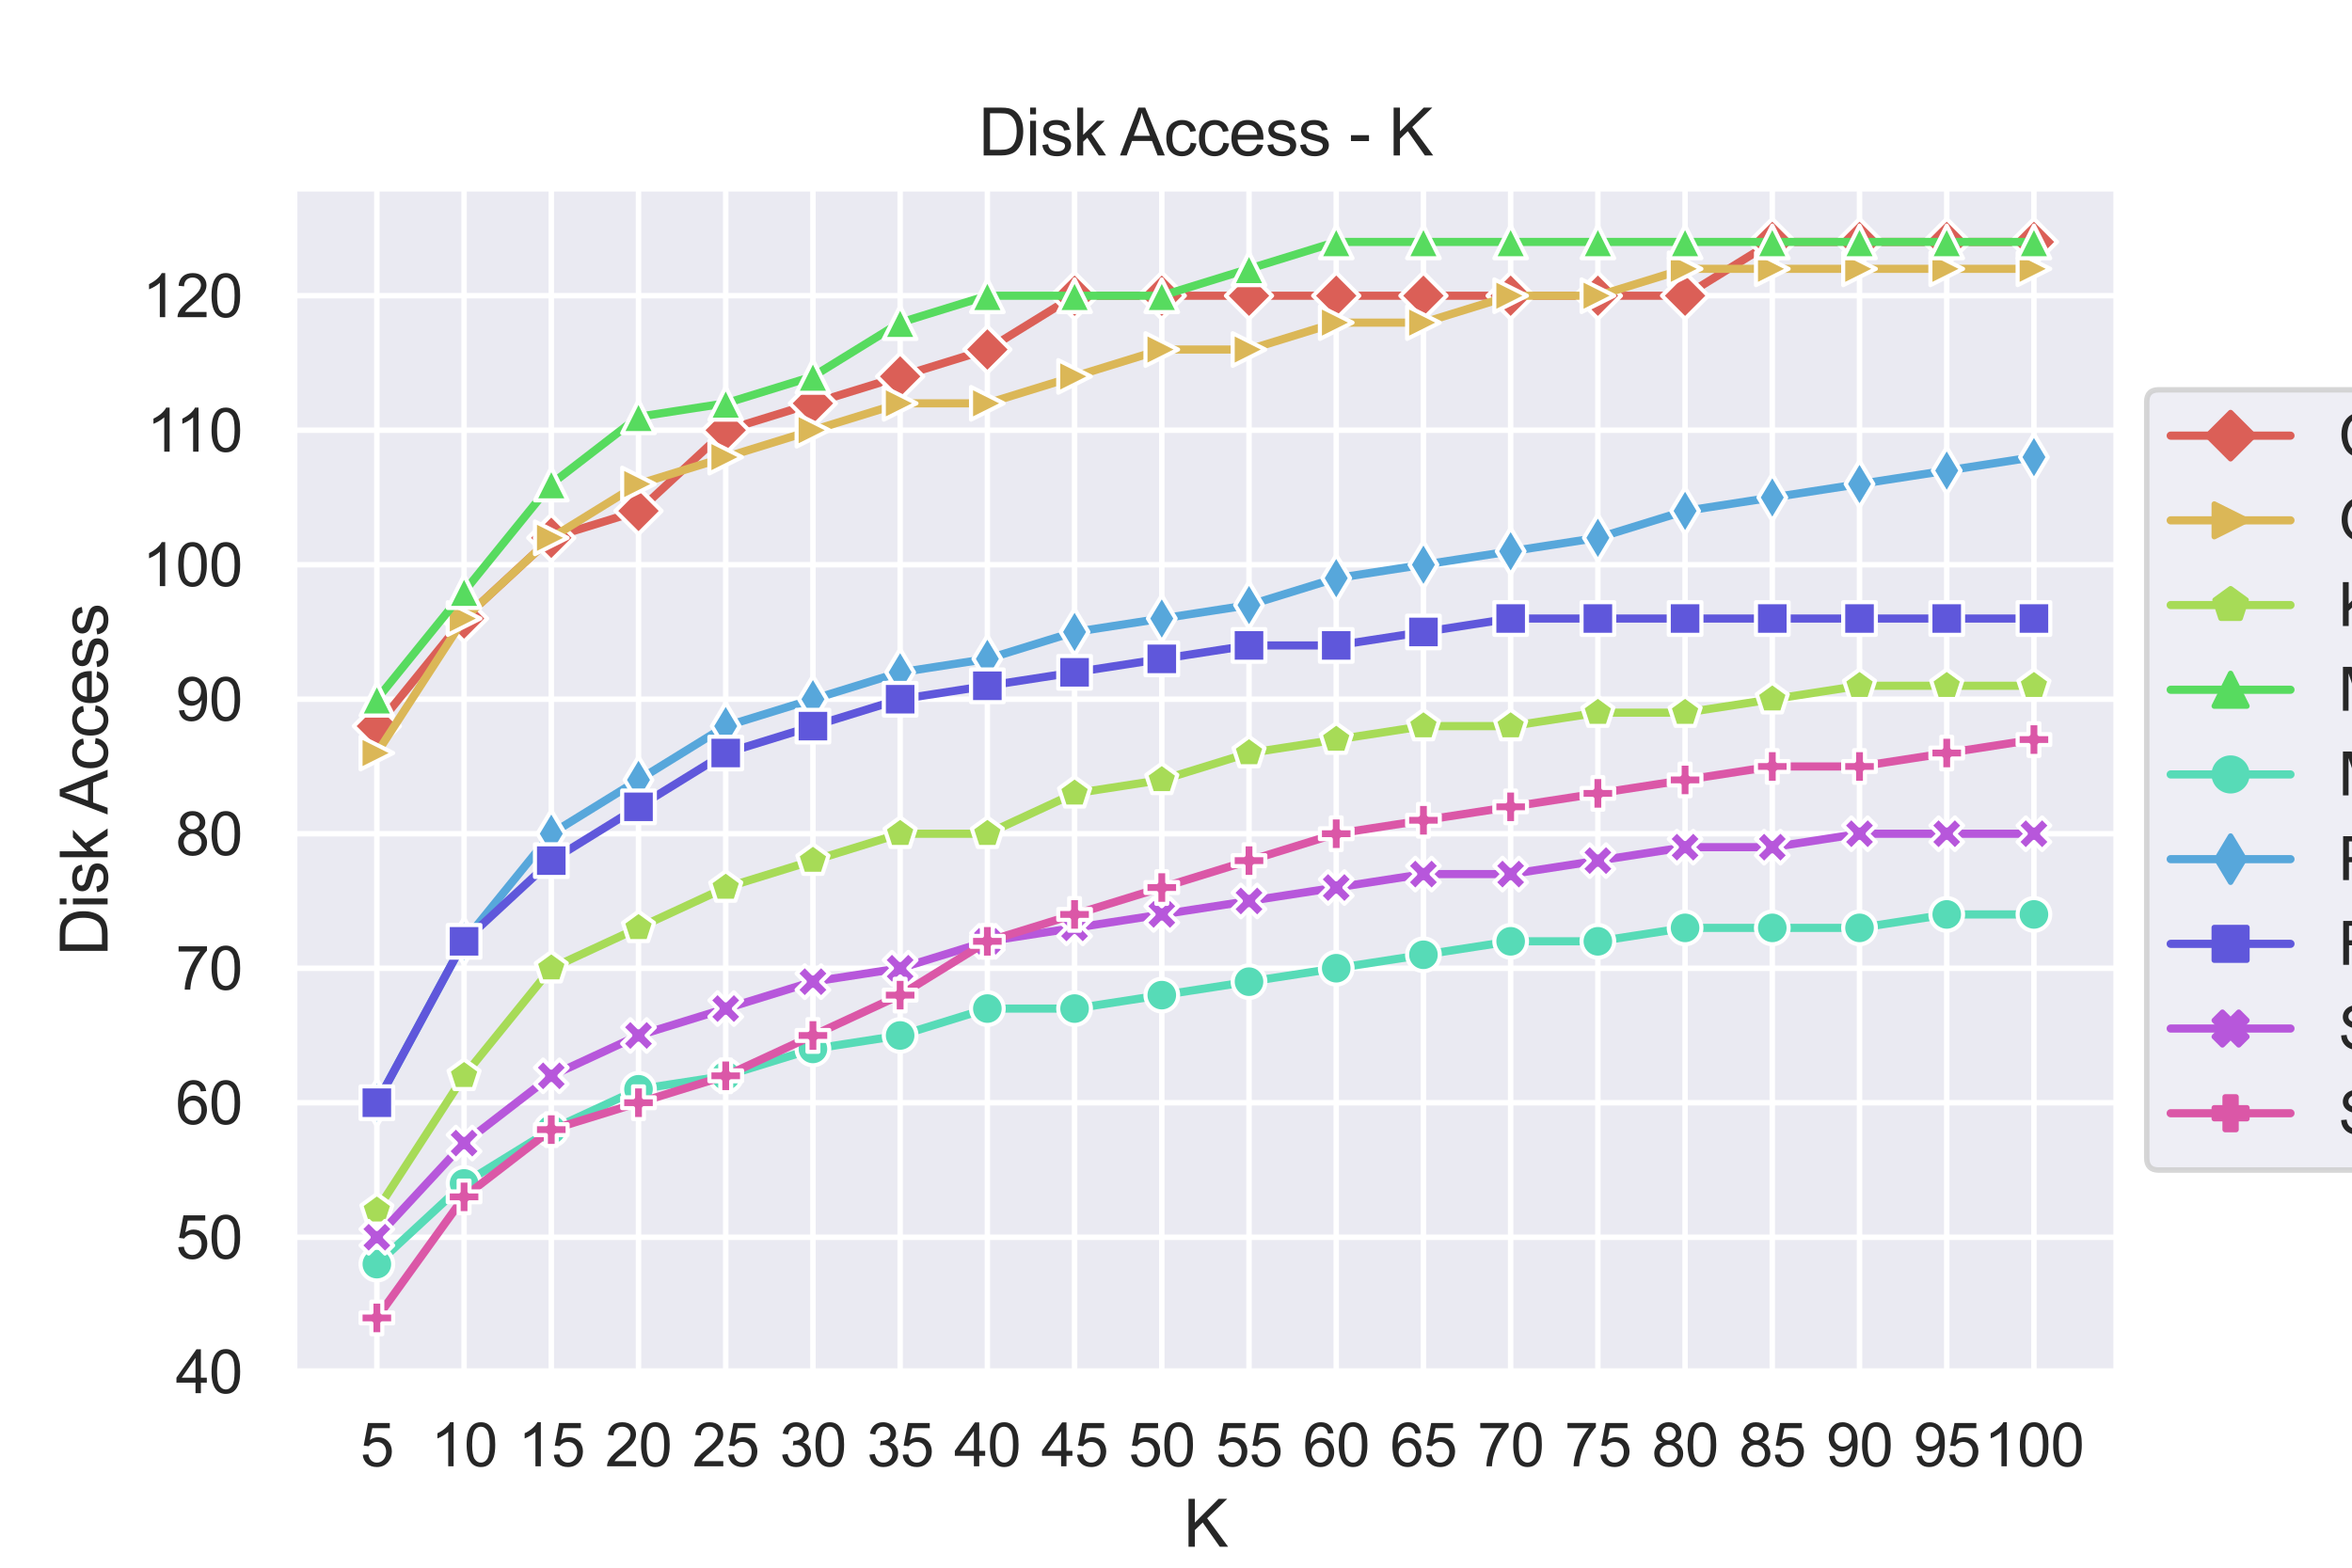 <?xml version="1.0" encoding="utf-8" standalone="no"?>
<!DOCTYPE svg PUBLIC "-//W3C//DTD SVG 1.1//EN"
  "http://www.w3.org/Graphics/SVG/1.1/DTD/svg11.dtd">
<svg xmlns:xlink="http://www.w3.org/1999/xlink" width="432pt" height="288pt" viewBox="0 0 432 288" xmlns="http://www.w3.org/2000/svg" version="1.1">
 <defs>
  <style type="text/css">*{stroke-linejoin: round; stroke-linecap: butt}</style>
 </defs>
 <g id="figure_1">
  <g id="patch_1">
   <path d="M 0 288 
L 432 288 
L 432 0 
L 0 0 
z
" style="fill: #ffffff"/>
  </g>
  <g id="axes_1">
   <g id="patch_2">
    <path d="M 54 252 
L 388.8 252 
L 388.8 34.56 
L 54 34.56 
z
" style="fill: #eaeaf2"/>
   </g>
   <g id="matplotlib.axis_1">
    <g id="xtick_1">
     <g id="line2d_1">
      <path d="M 69.218 252 
L 69.218 34.56 
" clip-path="url(#pc131887110)" style="fill: none; stroke: #ffffff; stroke-linecap: round"/>
     </g>
     <g id="text_1">
      <!-- 5 -->
      <g style="fill: #262626" transform="translate(66.16 269.374)scale(0.11 -0.11)">
       <defs>
        <path id="ArialMT-35" d="M 266 1200 
L 856 1250 
Q 922 819 1161 601 
Q 1400 384 1738 384 
Q 2144 384 2425 690 
Q 2706 997 2706 1503 
Q 2706 1984 2436 2262 
Q 2166 2541 1728 2541 
Q 1456 2541 1237 2417 
Q 1019 2294 894 2097 
L 366 2166 
L 809 4519 
L 3088 4519 
L 3088 3981 
L 1259 3981 
L 1013 2750 
Q 1425 3038 1878 3038 
Q 2478 3038 2890 2622 
Q 3303 2206 3303 1553 
Q 3303 931 2941 478 
Q 2500 -78 1738 -78 
Q 1113 -78 717 272 
Q 322 622 266 1200 
z
" transform="scale(0.016)"/>
       </defs>
       <use xlink:href="#ArialMT-35"/>
      </g>
     </g>
    </g>
    <g id="xtick_2">
     <g id="line2d_2">
      <path d="M 85.237 252 
L 85.237 34.56 
" clip-path="url(#pc131887110)" style="fill: none; stroke: #ffffff; stroke-linecap: round"/>
     </g>
     <g id="text_2">
      <!-- 10 -->
      <g style="fill: #262626" transform="translate(79.12 269.374)scale(0.11 -0.11)">
       <defs>
        <path id="ArialMT-31" d="M 2384 0 
L 1822 0 
L 1822 3584 
Q 1619 3391 1289 3197 
Q 959 3003 697 2906 
L 697 3450 
Q 1169 3672 1522 3987 
Q 1875 4303 2022 4600 
L 2384 4600 
L 2384 0 
z
" transform="scale(0.016)"/>
        <path id="ArialMT-30" d="M 266 2259 
Q 266 3072 433 3567 
Q 600 4063 929 4331 
Q 1259 4600 1759 4600 
Q 2128 4600 2406 4451 
Q 2684 4303 2865 4023 
Q 3047 3744 3150 3342 
Q 3253 2941 3253 2259 
Q 3253 1453 3087 958 
Q 2922 463 2592 192 
Q 2263 -78 1759 -78 
Q 1097 -78 719 397 
Q 266 969 266 2259 
z
M 844 2259 
Q 844 1131 1108 757 
Q 1372 384 1759 384 
Q 2147 384 2411 759 
Q 2675 1134 2675 2259 
Q 2675 3391 2411 3762 
Q 2147 4134 1753 4134 
Q 1366 4134 1134 3806 
Q 844 3388 844 2259 
z
" transform="scale(0.016)"/>
       </defs>
       <use xlink:href="#ArialMT-31"/>
       <use xlink:href="#ArialMT-30" x="55.615"/>
      </g>
     </g>
    </g>
    <g id="xtick_3">
     <g id="line2d_3">
      <path d="M 101.256 252 
L 101.256 34.56 
" clip-path="url(#pc131887110)" style="fill: none; stroke: #ffffff; stroke-linecap: round"/>
     </g>
     <g id="text_3">
      <!-- 15 -->
      <g style="fill: #262626" transform="translate(95.139 269.374)scale(0.11 -0.11)">
       <use xlink:href="#ArialMT-31"/>
       <use xlink:href="#ArialMT-35" x="55.615"/>
      </g>
     </g>
    </g>
    <g id="xtick_4">
     <g id="line2d_4">
      <path d="M 117.276 252 
L 117.276 34.56 
" clip-path="url(#pc131887110)" style="fill: none; stroke: #ffffff; stroke-linecap: round"/>
     </g>
     <g id="text_4">
      <!-- 20 -->
      <g style="fill: #262626" transform="translate(111.159 269.374)scale(0.11 -0.11)">
       <defs>
        <path id="ArialMT-32" d="M 3222 541 
L 3222 0 
L 194 0 
Q 188 203 259 391 
Q 375 700 629 1000 
Q 884 1300 1366 1694 
Q 2113 2306 2375 2664 
Q 2638 3022 2638 3341 
Q 2638 3675 2398 3904 
Q 2159 4134 1775 4134 
Q 1369 4134 1125 3890 
Q 881 3647 878 3216 
L 300 3275 
Q 359 3922 746 4261 
Q 1134 4600 1788 4600 
Q 2447 4600 2831 4234 
Q 3216 3869 3216 3328 
Q 3216 3053 3103 2787 
Q 2991 2522 2730 2228 
Q 2469 1934 1863 1422 
Q 1356 997 1212 845 
Q 1069 694 975 541 
L 3222 541 
z
" transform="scale(0.016)"/>
       </defs>
       <use xlink:href="#ArialMT-32"/>
       <use xlink:href="#ArialMT-30" x="55.615"/>
      </g>
     </g>
    </g>
    <g id="xtick_5">
     <g id="line2d_5">
      <path d="M 133.295 252 
L 133.295 34.56 
" clip-path="url(#pc131887110)" style="fill: none; stroke: #ffffff; stroke-linecap: round"/>
     </g>
     <g id="text_5">
      <!-- 25 -->
      <g style="fill: #262626" transform="translate(127.178 269.374)scale(0.11 -0.11)">
       <use xlink:href="#ArialMT-32"/>
       <use xlink:href="#ArialMT-35" x="55.615"/>
      </g>
     </g>
    </g>
    <g id="xtick_6">
     <g id="line2d_6">
      <path d="M 149.314 252 
L 149.314 34.56 
" clip-path="url(#pc131887110)" style="fill: none; stroke: #ffffff; stroke-linecap: round"/>
     </g>
     <g id="text_6">
      <!-- 30 -->
      <g style="fill: #262626" transform="translate(143.197 269.374)scale(0.11 -0.11)">
       <defs>
        <path id="ArialMT-33" d="M 269 1209 
L 831 1284 
Q 928 806 1161 595 
Q 1394 384 1728 384 
Q 2125 384 2398 659 
Q 2672 934 2672 1341 
Q 2672 1728 2419 1979 
Q 2166 2231 1775 2231 
Q 1616 2231 1378 2169 
L 1441 2663 
Q 1497 2656 1531 2656 
Q 1891 2656 2178 2843 
Q 2466 3031 2466 3422 
Q 2466 3731 2256 3934 
Q 2047 4138 1716 4138 
Q 1388 4138 1169 3931 
Q 950 3725 888 3313 
L 325 3413 
Q 428 3978 793 4289 
Q 1159 4600 1703 4600 
Q 2078 4600 2393 4439 
Q 2709 4278 2876 4000 
Q 3044 3722 3044 3409 
Q 3044 3113 2884 2869 
Q 2725 2625 2413 2481 
Q 2819 2388 3044 2092 
Q 3269 1797 3269 1353 
Q 3269 753 2831 336 
Q 2394 -81 1725 -81 
Q 1122 -81 723 278 
Q 325 638 269 1209 
z
" transform="scale(0.016)"/>
       </defs>
       <use xlink:href="#ArialMT-33"/>
       <use xlink:href="#ArialMT-30" x="55.615"/>
      </g>
     </g>
    </g>
    <g id="xtick_7">
     <g id="line2d_7">
      <path d="M 165.333 252 
L 165.333 34.56 
" clip-path="url(#pc131887110)" style="fill: none; stroke: #ffffff; stroke-linecap: round"/>
     </g>
     <g id="text_7">
      <!-- 35 -->
      <g style="fill: #262626" transform="translate(159.216 269.374)scale(0.11 -0.11)">
       <use xlink:href="#ArialMT-33"/>
       <use xlink:href="#ArialMT-35" x="55.615"/>
      </g>
     </g>
    </g>
    <g id="xtick_8">
     <g id="line2d_8">
      <path d="M 181.352 252 
L 181.352 34.56 
" clip-path="url(#pc131887110)" style="fill: none; stroke: #ffffff; stroke-linecap: round"/>
     </g>
     <g id="text_8">
      <!-- 40 -->
      <g style="fill: #262626" transform="translate(175.235 269.374)scale(0.11 -0.11)">
       <defs>
        <path id="ArialMT-34" d="M 2069 0 
L 2069 1097 
L 81 1097 
L 81 1613 
L 2172 4581 
L 2631 4581 
L 2631 1613 
L 3250 1613 
L 3250 1097 
L 2631 1097 
L 2631 0 
L 2069 0 
z
M 2069 1613 
L 2069 3678 
L 634 1613 
L 2069 1613 
z
" transform="scale(0.016)"/>
       </defs>
       <use xlink:href="#ArialMT-34"/>
       <use xlink:href="#ArialMT-30" x="55.615"/>
      </g>
     </g>
    </g>
    <g id="xtick_9">
     <g id="line2d_9">
      <path d="M 197.371 252 
L 197.371 34.56 
" clip-path="url(#pc131887110)" style="fill: none; stroke: #ffffff; stroke-linecap: round"/>
     </g>
     <g id="text_9">
      <!-- 45 -->
      <g style="fill: #262626" transform="translate(191.254 269.374)scale(0.11 -0.11)">
       <use xlink:href="#ArialMT-34"/>
       <use xlink:href="#ArialMT-35" x="55.615"/>
      </g>
     </g>
    </g>
    <g id="xtick_10">
     <g id="line2d_10">
      <path d="M 213.39 252 
L 213.39 34.56 
" clip-path="url(#pc131887110)" style="fill: none; stroke: #ffffff; stroke-linecap: round"/>
     </g>
     <g id="text_10">
      <!-- 50 -->
      <g style="fill: #262626" transform="translate(207.273 269.374)scale(0.11 -0.11)">
       <use xlink:href="#ArialMT-35"/>
       <use xlink:href="#ArialMT-30" x="55.615"/>
      </g>
     </g>
    </g>
    <g id="xtick_11">
     <g id="line2d_11">
      <path d="M 229.41 252 
L 229.41 34.56 
" clip-path="url(#pc131887110)" style="fill: none; stroke: #ffffff; stroke-linecap: round"/>
     </g>
     <g id="text_11">
      <!-- 55 -->
      <g style="fill: #262626" transform="translate(223.293 269.374)scale(0.11 -0.11)">
       <use xlink:href="#ArialMT-35"/>
       <use xlink:href="#ArialMT-35" x="55.615"/>
      </g>
     </g>
    </g>
    <g id="xtick_12">
     <g id="line2d_12">
      <path d="M 245.429 252 
L 245.429 34.56 
" clip-path="url(#pc131887110)" style="fill: none; stroke: #ffffff; stroke-linecap: round"/>
     </g>
     <g id="text_12">
      <!-- 60 -->
      <g style="fill: #262626" transform="translate(239.312 269.374)scale(0.11 -0.11)">
       <defs>
        <path id="ArialMT-36" d="M 3184 3459 
L 2625 3416 
Q 2550 3747 2413 3897 
Q 2184 4138 1850 4138 
Q 1581 4138 1378 3988 
Q 1113 3794 959 3422 
Q 806 3050 800 2363 
Q 1003 2672 1297 2822 
Q 1591 2972 1913 2972 
Q 2475 2972 2870 2558 
Q 3266 2144 3266 1488 
Q 3266 1056 3080 686 
Q 2894 316 2569 119 
Q 2244 -78 1831 -78 
Q 1128 -78 684 439 
Q 241 956 241 2144 
Q 241 3472 731 4075 
Q 1159 4600 1884 4600 
Q 2425 4600 2770 4297 
Q 3116 3994 3184 3459 
z
M 888 1484 
Q 888 1194 1011 928 
Q 1134 663 1356 523 
Q 1578 384 1822 384 
Q 2178 384 2434 671 
Q 2691 959 2691 1453 
Q 2691 1928 2437 2201 
Q 2184 2475 1800 2475 
Q 1419 2475 1153 2201 
Q 888 1928 888 1484 
z
" transform="scale(0.016)"/>
       </defs>
       <use xlink:href="#ArialMT-36"/>
       <use xlink:href="#ArialMT-30" x="55.615"/>
      </g>
     </g>
    </g>
    <g id="xtick_13">
     <g id="line2d_13">
      <path d="M 261.448 252 
L 261.448 34.56 
" clip-path="url(#pc131887110)" style="fill: none; stroke: #ffffff; stroke-linecap: round"/>
     </g>
     <g id="text_13">
      <!-- 65 -->
      <g style="fill: #262626" transform="translate(255.331 269.374)scale(0.11 -0.11)">
       <use xlink:href="#ArialMT-36"/>
       <use xlink:href="#ArialMT-35" x="55.615"/>
      </g>
     </g>
    </g>
    <g id="xtick_14">
     <g id="line2d_14">
      <path d="M 277.467 252 
L 277.467 34.56 
" clip-path="url(#pc131887110)" style="fill: none; stroke: #ffffff; stroke-linecap: round"/>
     </g>
     <g id="text_14">
      <!-- 70 -->
      <g style="fill: #262626" transform="translate(271.35 269.374)scale(0.11 -0.11)">
       <defs>
        <path id="ArialMT-37" d="M 303 3981 
L 303 4522 
L 3269 4522 
L 3269 4084 
Q 2831 3619 2401 2847 
Q 1972 2075 1738 1259 
Q 1569 684 1522 0 
L 944 0 
Q 953 541 1156 1306 
Q 1359 2072 1739 2783 
Q 2119 3494 2547 3981 
L 303 3981 
z
" transform="scale(0.016)"/>
       </defs>
       <use xlink:href="#ArialMT-37"/>
       <use xlink:href="#ArialMT-30" x="55.615"/>
      </g>
     </g>
    </g>
    <g id="xtick_15">
     <g id="line2d_15">
      <path d="M 293.486 252 
L 293.486 34.56 
" clip-path="url(#pc131887110)" style="fill: none; stroke: #ffffff; stroke-linecap: round"/>
     </g>
     <g id="text_15">
      <!-- 75 -->
      <g style="fill: #262626" transform="translate(287.369 269.374)scale(0.11 -0.11)">
       <use xlink:href="#ArialMT-37"/>
       <use xlink:href="#ArialMT-35" x="55.615"/>
      </g>
     </g>
    </g>
    <g id="xtick_16">
     <g id="line2d_16">
      <path d="M 309.505 252 
L 309.505 34.56 
" clip-path="url(#pc131887110)" style="fill: none; stroke: #ffffff; stroke-linecap: round"/>
     </g>
     <g id="text_16">
      <!-- 80 -->
      <g style="fill: #262626" transform="translate(303.388 269.374)scale(0.11 -0.11)">
       <defs>
        <path id="ArialMT-38" d="M 1131 2484 
Q 781 2613 612 2850 
Q 444 3088 444 3419 
Q 444 3919 803 4259 
Q 1163 4600 1759 4600 
Q 2359 4600 2725 4251 
Q 3091 3903 3091 3403 
Q 3091 3084 2923 2848 
Q 2756 2613 2416 2484 
Q 2838 2347 3058 2040 
Q 3278 1734 3278 1309 
Q 3278 722 2862 322 
Q 2447 -78 1769 -78 
Q 1091 -78 675 323 
Q 259 725 259 1325 
Q 259 1772 486 2073 
Q 713 2375 1131 2484 
z
M 1019 3438 
Q 1019 3113 1228 2906 
Q 1438 2700 1772 2700 
Q 2097 2700 2305 2904 
Q 2513 3109 2513 3406 
Q 2513 3716 2298 3927 
Q 2084 4138 1766 4138 
Q 1444 4138 1231 3931 
Q 1019 3725 1019 3438 
z
M 838 1322 
Q 838 1081 952 856 
Q 1066 631 1291 507 
Q 1516 384 1775 384 
Q 2178 384 2440 643 
Q 2703 903 2703 1303 
Q 2703 1709 2433 1975 
Q 2163 2241 1756 2241 
Q 1359 2241 1098 1978 
Q 838 1716 838 1322 
z
" transform="scale(0.016)"/>
       </defs>
       <use xlink:href="#ArialMT-38"/>
       <use xlink:href="#ArialMT-30" x="55.615"/>
      </g>
     </g>
    </g>
    <g id="xtick_17">
     <g id="line2d_17">
      <path d="M 325.524 252 
L 325.524 34.56 
" clip-path="url(#pc131887110)" style="fill: none; stroke: #ffffff; stroke-linecap: round"/>
     </g>
     <g id="text_17">
      <!-- 85 -->
      <g style="fill: #262626" transform="translate(319.407 269.374)scale(0.11 -0.11)">
       <use xlink:href="#ArialMT-38"/>
       <use xlink:href="#ArialMT-35" x="55.615"/>
      </g>
     </g>
    </g>
    <g id="xtick_18">
     <g id="line2d_18">
      <path d="M 341.544 252 
L 341.544 34.56 
" clip-path="url(#pc131887110)" style="fill: none; stroke: #ffffff; stroke-linecap: round"/>
     </g>
     <g id="text_18">
      <!-- 90 -->
      <g style="fill: #262626" transform="translate(335.427 269.374)scale(0.11 -0.11)">
       <defs>
        <path id="ArialMT-39" d="M 350 1059 
L 891 1109 
Q 959 728 1153 556 
Q 1347 384 1650 384 
Q 1909 384 2104 503 
Q 2300 622 2425 820 
Q 2550 1019 2634 1356 
Q 2719 1694 2719 2044 
Q 2719 2081 2716 2156 
Q 2547 1888 2255 1720 
Q 1963 1553 1622 1553 
Q 1053 1553 659 1965 
Q 266 2378 266 3053 
Q 266 3750 677 4175 
Q 1088 4600 1706 4600 
Q 2153 4600 2523 4359 
Q 2894 4119 3086 3673 
Q 3278 3228 3278 2384 
Q 3278 1506 3087 986 
Q 2897 466 2520 194 
Q 2144 -78 1638 -78 
Q 1100 -78 759 220 
Q 419 519 350 1059 
z
M 2653 3081 
Q 2653 3566 2395 3850 
Q 2138 4134 1775 4134 
Q 1400 4134 1122 3828 
Q 844 3522 844 3034 
Q 844 2597 1108 2323 
Q 1372 2050 1759 2050 
Q 2150 2050 2401 2323 
Q 2653 2597 2653 3081 
z
" transform="scale(0.016)"/>
       </defs>
       <use xlink:href="#ArialMT-39"/>
       <use xlink:href="#ArialMT-30" x="55.615"/>
      </g>
     </g>
    </g>
    <g id="xtick_19">
     <g id="line2d_19">
      <path d="M 357.563 252 
L 357.563 34.56 
" clip-path="url(#pc131887110)" style="fill: none; stroke: #ffffff; stroke-linecap: round"/>
     </g>
     <g id="text_19">
      <!-- 95 -->
      <g style="fill: #262626" transform="translate(351.446 269.374)scale(0.11 -0.11)">
       <use xlink:href="#ArialMT-39"/>
       <use xlink:href="#ArialMT-35" x="55.615"/>
      </g>
     </g>
    </g>
    <g id="xtick_20">
     <g id="line2d_20">
      <path d="M 373.582 252 
L 373.582 34.56 
" clip-path="url(#pc131887110)" style="fill: none; stroke: #ffffff; stroke-linecap: round"/>
     </g>
     <g id="text_20">
      <!-- 100 -->
      <g style="fill: #262626" transform="translate(364.406 269.374)scale(0.11 -0.11)">
       <use xlink:href="#ArialMT-31"/>
       <use xlink:href="#ArialMT-30" x="55.615"/>
       <use xlink:href="#ArialMT-30" x="111.23"/>
      </g>
     </g>
    </g>
    <g id="text_21">
     <!-- K -->
     <g style="fill: #262626" transform="translate(217.398 284.149)scale(0.12 -0.12)">
      <defs>
       <path id="ArialMT-4b" d="M 469 0 
L 469 4581 
L 1075 4581 
L 1075 2309 
L 3350 4581 
L 4172 4581 
L 2250 2725 
L 4256 0 
L 3456 0 
L 1825 2319 
L 1075 1588 
L 1075 0 
L 469 0 
z
" transform="scale(0.016)"/>
      </defs>
      <use xlink:href="#ArialMT-4b"/>
     </g>
    </g>
   </g>
   <g id="matplotlib.axis_2">
    <g id="ytick_1">
     <g id="line2d_21">
      <path d="M 54 252 
L 388.8 252 
" clip-path="url(#pc131887110)" style="fill: none; stroke: #ffffff; stroke-linecap: round"/>
     </g>
     <g id="text_22">
      <!-- 40 -->
      <g style="fill: #262626" transform="translate(32.266 255.937)scale(0.11 -0.11)">
       <use xlink:href="#ArialMT-34"/>
       <use xlink:href="#ArialMT-30" x="55.615"/>
      </g>
     </g>
    </g>
    <g id="ytick_2">
     <g id="line2d_22">
      <path d="M 54 227.291 
L 388.8 227.291 
" clip-path="url(#pc131887110)" style="fill: none; stroke: #ffffff; stroke-linecap: round"/>
     </g>
     <g id="text_23">
      <!-- 50 -->
      <g style="fill: #262626" transform="translate(32.266 231.228)scale(0.11 -0.11)">
       <use xlink:href="#ArialMT-35"/>
       <use xlink:href="#ArialMT-30" x="55.615"/>
      </g>
     </g>
    </g>
    <g id="ytick_3">
     <g id="line2d_23">
      <path d="M 54 202.582 
L 388.8 202.582 
" clip-path="url(#pc131887110)" style="fill: none; stroke: #ffffff; stroke-linecap: round"/>
     </g>
     <g id="text_24">
      <!-- 60 -->
      <g style="fill: #262626" transform="translate(32.266 206.519)scale(0.11 -0.11)">
       <use xlink:href="#ArialMT-36"/>
       <use xlink:href="#ArialMT-30" x="55.615"/>
      </g>
     </g>
    </g>
    <g id="ytick_4">
     <g id="line2d_24">
      <path d="M 54 177.873 
L 388.8 177.873 
" clip-path="url(#pc131887110)" style="fill: none; stroke: #ffffff; stroke-linecap: round"/>
     </g>
     <g id="text_25">
      <!-- 70 -->
      <g style="fill: #262626" transform="translate(32.266 181.81)scale(0.11 -0.11)">
       <use xlink:href="#ArialMT-37"/>
       <use xlink:href="#ArialMT-30" x="55.615"/>
      </g>
     </g>
    </g>
    <g id="ytick_5">
     <g id="line2d_25">
      <path d="M 54 153.164 
L 388.8 153.164 
" clip-path="url(#pc131887110)" style="fill: none; stroke: #ffffff; stroke-linecap: round"/>
     </g>
     <g id="text_26">
      <!-- 80 -->
      <g style="fill: #262626" transform="translate(32.266 157.1)scale(0.11 -0.11)">
       <use xlink:href="#ArialMT-38"/>
       <use xlink:href="#ArialMT-30" x="55.615"/>
      </g>
     </g>
    </g>
    <g id="ytick_6">
     <g id="line2d_26">
      <path d="M 54 128.455 
L 388.8 128.455 
" clip-path="url(#pc131887110)" style="fill: none; stroke: #ffffff; stroke-linecap: round"/>
     </g>
     <g id="text_27">
      <!-- 90 -->
      <g style="fill: #262626" transform="translate(32.266 132.391)scale(0.11 -0.11)">
       <use xlink:href="#ArialMT-39"/>
       <use xlink:href="#ArialMT-30" x="55.615"/>
      </g>
     </g>
    </g>
    <g id="ytick_7">
     <g id="line2d_27">
      <path d="M 54 103.745 
L 388.8 103.745 
" clip-path="url(#pc131887110)" style="fill: none; stroke: #ffffff; stroke-linecap: round"/>
     </g>
     <g id="text_28">
      <!-- 100 -->
      <g style="fill: #262626" transform="translate(26.149 107.682)scale(0.11 -0.11)">
       <use xlink:href="#ArialMT-31"/>
       <use xlink:href="#ArialMT-30" x="55.615"/>
       <use xlink:href="#ArialMT-30" x="111.23"/>
      </g>
     </g>
    </g>
    <g id="ytick_8">
     <g id="line2d_28">
      <path d="M 54 79.036 
L 388.8 79.036 
" clip-path="url(#pc131887110)" style="fill: none; stroke: #ffffff; stroke-linecap: round"/>
     </g>
     <g id="text_29">
      <!-- 110 -->
      <g style="fill: #262626" transform="translate(26.96 82.973)scale(0.11 -0.11)">
       <use xlink:href="#ArialMT-31"/>
       <use xlink:href="#ArialMT-31" x="48.24"/>
       <use xlink:href="#ArialMT-30" x="103.855"/>
      </g>
     </g>
    </g>
    <g id="ytick_9">
     <g id="line2d_29">
      <path d="M 54 54.327 
L 388.8 54.327 
" clip-path="url(#pc131887110)" style="fill: none; stroke: #ffffff; stroke-linecap: round"/>
     </g>
     <g id="text_30">
      <!-- 120 -->
      <g style="fill: #262626" transform="translate(26.149 58.264)scale(0.11 -0.11)">
       <use xlink:href="#ArialMT-31"/>
       <use xlink:href="#ArialMT-32" x="55.615"/>
       <use xlink:href="#ArialMT-30" x="111.23"/>
      </g>
     </g>
    </g>
    <g id="text_31">
     <!-- Disk Access -->
     <g style="fill: #262626" transform="translate(19.764 175.622)rotate(-90)scale(0.12 -0.12)">
      <defs>
       <path id="ArialMT-44" d="M 494 0 
L 494 4581 
L 2072 4581 
Q 2606 4581 2888 4516 
Q 3281 4425 3559 4188 
Q 3922 3881 4101 3404 
Q 4281 2928 4281 2316 
Q 4281 1794 4159 1391 
Q 4038 988 3847 723 
Q 3656 459 3429 307 
Q 3203 156 2883 78 
Q 2563 0 2147 0 
L 494 0 
z
M 1100 541 
L 2078 541 
Q 2531 541 2789 625 
Q 3047 709 3200 863 
Q 3416 1078 3536 1442 
Q 3656 1806 3656 2325 
Q 3656 3044 3420 3430 
Q 3184 3816 2847 3947 
Q 2603 4041 2063 4041 
L 1100 4041 
L 1100 541 
z
" transform="scale(0.016)"/>
       <path id="ArialMT-69" d="M 425 3934 
L 425 4581 
L 988 4581 
L 988 3934 
L 425 3934 
z
M 425 0 
L 425 3319 
L 988 3319 
L 988 0 
L 425 0 
z
" transform="scale(0.016)"/>
       <path id="ArialMT-73" d="M 197 991 
L 753 1078 
Q 800 744 1014 566 
Q 1228 388 1613 388 
Q 2000 388 2187 545 
Q 2375 703 2375 916 
Q 2375 1106 2209 1216 
Q 2094 1291 1634 1406 
Q 1016 1563 777 1677 
Q 538 1791 414 1992 
Q 291 2194 291 2438 
Q 291 2659 392 2848 
Q 494 3038 669 3163 
Q 800 3259 1026 3326 
Q 1253 3394 1513 3394 
Q 1903 3394 2198 3281 
Q 2494 3169 2634 2976 
Q 2775 2784 2828 2463 
L 2278 2388 
Q 2241 2644 2061 2787 
Q 1881 2931 1553 2931 
Q 1166 2931 1000 2803 
Q 834 2675 834 2503 
Q 834 2394 903 2306 
Q 972 2216 1119 2156 
Q 1203 2125 1616 2013 
Q 2213 1853 2448 1751 
Q 2684 1650 2818 1456 
Q 2953 1263 2953 975 
Q 2953 694 2789 445 
Q 2625 197 2315 61 
Q 2006 -75 1616 -75 
Q 969 -75 630 194 
Q 291 463 197 991 
z
" transform="scale(0.016)"/>
       <path id="ArialMT-6b" d="M 425 0 
L 425 4581 
L 988 4581 
L 988 1969 
L 2319 3319 
L 3047 3319 
L 1778 2088 
L 3175 0 
L 2481 0 
L 1384 1697 
L 988 1316 
L 988 0 
L 425 0 
z
" transform="scale(0.016)"/>
       <path id="ArialMT-20" transform="scale(0.016)"/>
       <path id="ArialMT-41" d="M -9 0 
L 1750 4581 
L 2403 4581 
L 4278 0 
L 3588 0 
L 3053 1388 
L 1138 1388 
L 634 0 
L -9 0 
z
M 1313 1881 
L 2866 1881 
L 2388 3150 
Q 2169 3728 2063 4100 
Q 1975 3659 1816 3225 
L 1313 1881 
z
" transform="scale(0.016)"/>
       <path id="ArialMT-63" d="M 2588 1216 
L 3141 1144 
Q 3050 572 2676 248 
Q 2303 -75 1759 -75 
Q 1078 -75 664 370 
Q 250 816 250 1647 
Q 250 2184 428 2587 
Q 606 2991 970 3192 
Q 1334 3394 1763 3394 
Q 2303 3394 2647 3120 
Q 2991 2847 3088 2344 
L 2541 2259 
Q 2463 2594 2264 2762 
Q 2066 2931 1784 2931 
Q 1359 2931 1093 2626 
Q 828 2322 828 1663 
Q 828 994 1084 691 
Q 1341 388 1753 388 
Q 2084 388 2306 591 
Q 2528 794 2588 1216 
z
" transform="scale(0.016)"/>
       <path id="ArialMT-65" d="M 2694 1069 
L 3275 997 
Q 3138 488 2766 206 
Q 2394 -75 1816 -75 
Q 1088 -75 661 373 
Q 234 822 234 1631 
Q 234 2469 665 2931 
Q 1097 3394 1784 3394 
Q 2450 3394 2872 2941 
Q 3294 2488 3294 1666 
Q 3294 1616 3291 1516 
L 816 1516 
Q 847 969 1125 678 
Q 1403 388 1819 388 
Q 2128 388 2347 550 
Q 2566 713 2694 1069 
z
M 847 1978 
L 2700 1978 
Q 2663 2397 2488 2606 
Q 2219 2931 1791 2931 
Q 1403 2931 1139 2672 
Q 875 2413 847 1978 
z
" transform="scale(0.016)"/>
      </defs>
      <use xlink:href="#ArialMT-44"/>
      <use xlink:href="#ArialMT-69" x="72.217"/>
      <use xlink:href="#ArialMT-73" x="94.434"/>
      <use xlink:href="#ArialMT-6b" x="144.434"/>
      <use xlink:href="#ArialMT-20" x="194.434"/>
      <use xlink:href="#ArialMT-41" x="216.717"/>
      <use xlink:href="#ArialMT-63" x="283.416"/>
      <use xlink:href="#ArialMT-63" x="333.416"/>
      <use xlink:href="#ArialMT-65" x="383.416"/>
      <use xlink:href="#ArialMT-73" x="439.031"/>
      <use xlink:href="#ArialMT-73" x="489.031"/>
     </g>
    </g>
   </g>
   <g id="line2d_30">
    <path d="M 69.218 133.396 
L 85.237 113.629 
L 101.256 98.804 
L 117.276 93.862 
L 133.295 79.036 
L 149.314 74.095 
L 165.333 69.153 
L 181.352 64.211 
L 197.371 54.327 
L 213.39 54.327 
L 229.41 54.327 
L 245.429 54.327 
L 261.448 54.327 
L 277.467 54.327 
L 293.486 54.327 
L 309.505 54.327 
L 325.524 44.444 
L 341.544 44.444 
L 357.563 44.444 
L 373.582 44.444 
" clip-path="url(#pc131887110)" style="fill: none; stroke: #db5f57; stroke-width: 1.5; stroke-linecap: round"/>
    <defs>
     <path id="madfed0d857" d="M -0 4.243 
L 4.243 0 
L 0 -4.243 
L -4.243 -0 
z
" style="stroke: #ffffff; stroke-width: 0.75; stroke-linejoin: miter"/>
    </defs>
    <g clip-path="url(#pc131887110)">
     <use xlink:href="#madfed0d857" x="69.218" y="133.396" style="fill: #db5f57; stroke: #ffffff; stroke-width: 0.75; stroke-linejoin: miter"/>
     <use xlink:href="#madfed0d857" x="85.237" y="113.629" style="fill: #db5f57; stroke: #ffffff; stroke-width: 0.75; stroke-linejoin: miter"/>
     <use xlink:href="#madfed0d857" x="101.256" y="98.804" style="fill: #db5f57; stroke: #ffffff; stroke-width: 0.75; stroke-linejoin: miter"/>
     <use xlink:href="#madfed0d857" x="117.276" y="93.862" style="fill: #db5f57; stroke: #ffffff; stroke-width: 0.75; stroke-linejoin: miter"/>
     <use xlink:href="#madfed0d857" x="133.295" y="79.036" style="fill: #db5f57; stroke: #ffffff; stroke-width: 0.75; stroke-linejoin: miter"/>
     <use xlink:href="#madfed0d857" x="149.314" y="74.095" style="fill: #db5f57; stroke: #ffffff; stroke-width: 0.75; stroke-linejoin: miter"/>
     <use xlink:href="#madfed0d857" x="165.333" y="69.153" style="fill: #db5f57; stroke: #ffffff; stroke-width: 0.75; stroke-linejoin: miter"/>
     <use xlink:href="#madfed0d857" x="181.352" y="64.211" style="fill: #db5f57; stroke: #ffffff; stroke-width: 0.75; stroke-linejoin: miter"/>
     <use xlink:href="#madfed0d857" x="197.371" y="54.327" style="fill: #db5f57; stroke: #ffffff; stroke-width: 0.75; stroke-linejoin: miter"/>
     <use xlink:href="#madfed0d857" x="213.39" y="54.327" style="fill: #db5f57; stroke: #ffffff; stroke-width: 0.75; stroke-linejoin: miter"/>
     <use xlink:href="#madfed0d857" x="229.41" y="54.327" style="fill: #db5f57; stroke: #ffffff; stroke-width: 0.75; stroke-linejoin: miter"/>
     <use xlink:href="#madfed0d857" x="245.429" y="54.327" style="fill: #db5f57; stroke: #ffffff; stroke-width: 0.75; stroke-linejoin: miter"/>
     <use xlink:href="#madfed0d857" x="261.448" y="54.327" style="fill: #db5f57; stroke: #ffffff; stroke-width: 0.75; stroke-linejoin: miter"/>
     <use xlink:href="#madfed0d857" x="277.467" y="54.327" style="fill: #db5f57; stroke: #ffffff; stroke-width: 0.75; stroke-linejoin: miter"/>
     <use xlink:href="#madfed0d857" x="293.486" y="54.327" style="fill: #db5f57; stroke: #ffffff; stroke-width: 0.75; stroke-linejoin: miter"/>
     <use xlink:href="#madfed0d857" x="309.505" y="54.327" style="fill: #db5f57; stroke: #ffffff; stroke-width: 0.75; stroke-linejoin: miter"/>
     <use xlink:href="#madfed0d857" x="325.524" y="44.444" style="fill: #db5f57; stroke: #ffffff; stroke-width: 0.75; stroke-linejoin: miter"/>
     <use xlink:href="#madfed0d857" x="341.544" y="44.444" style="fill: #db5f57; stroke: #ffffff; stroke-width: 0.75; stroke-linejoin: miter"/>
     <use xlink:href="#madfed0d857" x="357.563" y="44.444" style="fill: #db5f57; stroke: #ffffff; stroke-width: 0.75; stroke-linejoin: miter"/>
     <use xlink:href="#madfed0d857" x="373.582" y="44.444" style="fill: #db5f57; stroke: #ffffff; stroke-width: 0.75; stroke-linejoin: miter"/>
    </g>
   </g>
   <g id="line2d_31">
    <path d="M 69.218 138.338 
L 85.237 113.629 
L 101.256 98.804 
L 117.276 88.92 
L 133.295 83.978 
L 149.314 79.036 
L 165.333 74.095 
L 181.352 74.095 
L 197.371 69.153 
L 213.39 64.211 
L 229.41 64.211 
L 245.429 59.269 
L 261.448 59.269 
L 277.467 54.327 
L 293.486 54.327 
L 309.505 49.385 
L 325.524 49.385 
L 341.544 49.385 
L 357.563 49.385 
L 373.582 49.385 
" clip-path="url(#pc131887110)" style="fill: none; stroke: #dbb757; stroke-width: 1.5; stroke-linecap: round"/>
    <defs>
     <path id="m229a380295" d="M 3 0 
L -3 -3 
L -3 3 
z
" style="stroke: #ffffff; stroke-width: 0.75; stroke-linejoin: miter"/>
    </defs>
    <g clip-path="url(#pc131887110)">
     <use xlink:href="#m229a380295" x="69.218" y="138.338" style="fill: #dbb757; stroke: #ffffff; stroke-width: 0.75; stroke-linejoin: miter"/>
     <use xlink:href="#m229a380295" x="85.237" y="113.629" style="fill: #dbb757; stroke: #ffffff; stroke-width: 0.75; stroke-linejoin: miter"/>
     <use xlink:href="#m229a380295" x="101.256" y="98.804" style="fill: #dbb757; stroke: #ffffff; stroke-width: 0.75; stroke-linejoin: miter"/>
     <use xlink:href="#m229a380295" x="117.276" y="88.92" style="fill: #dbb757; stroke: #ffffff; stroke-width: 0.75; stroke-linejoin: miter"/>
     <use xlink:href="#m229a380295" x="133.295" y="83.978" style="fill: #dbb757; stroke: #ffffff; stroke-width: 0.75; stroke-linejoin: miter"/>
     <use xlink:href="#m229a380295" x="149.314" y="79.036" style="fill: #dbb757; stroke: #ffffff; stroke-width: 0.75; stroke-linejoin: miter"/>
     <use xlink:href="#m229a380295" x="165.333" y="74.095" style="fill: #dbb757; stroke: #ffffff; stroke-width: 0.75; stroke-linejoin: miter"/>
     <use xlink:href="#m229a380295" x="181.352" y="74.095" style="fill: #dbb757; stroke: #ffffff; stroke-width: 0.75; stroke-linejoin: miter"/>
     <use xlink:href="#m229a380295" x="197.371" y="69.153" style="fill: #dbb757; stroke: #ffffff; stroke-width: 0.75; stroke-linejoin: miter"/>
     <use xlink:href="#m229a380295" x="213.39" y="64.211" style="fill: #dbb757; stroke: #ffffff; stroke-width: 0.75; stroke-linejoin: miter"/>
     <use xlink:href="#m229a380295" x="229.41" y="64.211" style="fill: #dbb757; stroke: #ffffff; stroke-width: 0.75; stroke-linejoin: miter"/>
     <use xlink:href="#m229a380295" x="245.429" y="59.269" style="fill: #dbb757; stroke: #ffffff; stroke-width: 0.75; stroke-linejoin: miter"/>
     <use xlink:href="#m229a380295" x="261.448" y="59.269" style="fill: #dbb757; stroke: #ffffff; stroke-width: 0.75; stroke-linejoin: miter"/>
     <use xlink:href="#m229a380295" x="277.467" y="54.327" style="fill: #dbb757; stroke: #ffffff; stroke-width: 0.75; stroke-linejoin: miter"/>
     <use xlink:href="#m229a380295" x="293.486" y="54.327" style="fill: #dbb757; stroke: #ffffff; stroke-width: 0.75; stroke-linejoin: miter"/>
     <use xlink:href="#m229a380295" x="309.505" y="49.385" style="fill: #dbb757; stroke: #ffffff; stroke-width: 0.75; stroke-linejoin: miter"/>
     <use xlink:href="#m229a380295" x="325.524" y="49.385" style="fill: #dbb757; stroke: #ffffff; stroke-width: 0.75; stroke-linejoin: miter"/>
     <use xlink:href="#m229a380295" x="341.544" y="49.385" style="fill: #dbb757; stroke: #ffffff; stroke-width: 0.75; stroke-linejoin: miter"/>
     <use xlink:href="#m229a380295" x="357.563" y="49.385" style="fill: #dbb757; stroke: #ffffff; stroke-width: 0.75; stroke-linejoin: miter"/>
     <use xlink:href="#m229a380295" x="373.582" y="49.385" style="fill: #dbb757; stroke: #ffffff; stroke-width: 0.75; stroke-linejoin: miter"/>
    </g>
   </g>
   <g id="line2d_32">
    <path d="M 69.218 222.349 
L 85.237 197.64 
L 101.256 177.873 
L 117.276 170.46 
L 133.295 163.047 
L 149.314 158.105 
L 165.333 153.164 
L 181.352 153.164 
L 197.371 145.751 
L 213.39 143.28 
L 229.41 138.338 
L 245.429 135.867 
L 261.448 133.396 
L 277.467 133.396 
L 293.486 130.925 
L 309.505 130.925 
L 325.524 128.455 
L 341.544 125.984 
L 357.563 125.984 
L 373.582 125.984 
" clip-path="url(#pc131887110)" style="fill: none; stroke: #a7db57; stroke-width: 1.5; stroke-linecap: round"/>
    <defs>
     <path id="m36c280ec81" d="M 0 -3 
L -2.853 -0.927 
L -1.763 2.427 
L 1.763 2.427 
L 2.853 -0.927 
z
" style="stroke: #ffffff; stroke-width: 0.75; stroke-linejoin: miter"/>
    </defs>
    <g clip-path="url(#pc131887110)">
     <use xlink:href="#m36c280ec81" x="69.218" y="222.349" style="fill: #a7db57; stroke: #ffffff; stroke-width: 0.75; stroke-linejoin: miter"/>
     <use xlink:href="#m36c280ec81" x="85.237" y="197.64" style="fill: #a7db57; stroke: #ffffff; stroke-width: 0.75; stroke-linejoin: miter"/>
     <use xlink:href="#m36c280ec81" x="101.256" y="177.873" style="fill: #a7db57; stroke: #ffffff; stroke-width: 0.75; stroke-linejoin: miter"/>
     <use xlink:href="#m36c280ec81" x="117.276" y="170.46" style="fill: #a7db57; stroke: #ffffff; stroke-width: 0.75; stroke-linejoin: miter"/>
     <use xlink:href="#m36c280ec81" x="133.295" y="163.047" style="fill: #a7db57; stroke: #ffffff; stroke-width: 0.75; stroke-linejoin: miter"/>
     <use xlink:href="#m36c280ec81" x="149.314" y="158.105" style="fill: #a7db57; stroke: #ffffff; stroke-width: 0.75; stroke-linejoin: miter"/>
     <use xlink:href="#m36c280ec81" x="165.333" y="153.164" style="fill: #a7db57; stroke: #ffffff; stroke-width: 0.75; stroke-linejoin: miter"/>
     <use xlink:href="#m36c280ec81" x="181.352" y="153.164" style="fill: #a7db57; stroke: #ffffff; stroke-width: 0.75; stroke-linejoin: miter"/>
     <use xlink:href="#m36c280ec81" x="197.371" y="145.751" style="fill: #a7db57; stroke: #ffffff; stroke-width: 0.75; stroke-linejoin: miter"/>
     <use xlink:href="#m36c280ec81" x="213.39" y="143.28" style="fill: #a7db57; stroke: #ffffff; stroke-width: 0.75; stroke-linejoin: miter"/>
     <use xlink:href="#m36c280ec81" x="229.41" y="138.338" style="fill: #a7db57; stroke: #ffffff; stroke-width: 0.75; stroke-linejoin: miter"/>
     <use xlink:href="#m36c280ec81" x="245.429" y="135.867" style="fill: #a7db57; stroke: #ffffff; stroke-width: 0.75; stroke-linejoin: miter"/>
     <use xlink:href="#m36c280ec81" x="261.448" y="133.396" style="fill: #a7db57; stroke: #ffffff; stroke-width: 0.75; stroke-linejoin: miter"/>
     <use xlink:href="#m36c280ec81" x="277.467" y="133.396" style="fill: #a7db57; stroke: #ffffff; stroke-width: 0.75; stroke-linejoin: miter"/>
     <use xlink:href="#m36c280ec81" x="293.486" y="130.925" style="fill: #a7db57; stroke: #ffffff; stroke-width: 0.75; stroke-linejoin: miter"/>
     <use xlink:href="#m36c280ec81" x="309.505" y="130.925" style="fill: #a7db57; stroke: #ffffff; stroke-width: 0.75; stroke-linejoin: miter"/>
     <use xlink:href="#m36c280ec81" x="325.524" y="128.455" style="fill: #a7db57; stroke: #ffffff; stroke-width: 0.75; stroke-linejoin: miter"/>
     <use xlink:href="#m36c280ec81" x="341.544" y="125.984" style="fill: #a7db57; stroke: #ffffff; stroke-width: 0.75; stroke-linejoin: miter"/>
     <use xlink:href="#m36c280ec81" x="357.563" y="125.984" style="fill: #a7db57; stroke: #ffffff; stroke-width: 0.75; stroke-linejoin: miter"/>
     <use xlink:href="#m36c280ec81" x="373.582" y="125.984" style="fill: #a7db57; stroke: #ffffff; stroke-width: 0.75; stroke-linejoin: miter"/>
    </g>
   </g>
   <g id="line2d_33">
    <path d="M 69.218 128.455 
L 85.237 108.687 
L 101.256 88.92 
L 117.276 76.565 
L 133.295 74.095 
L 149.314 69.153 
L 165.333 59.269 
L 181.352 54.327 
L 197.371 54.327 
L 213.39 54.327 
L 229.41 49.385 
L 245.429 44.444 
L 261.448 44.444 
L 277.467 44.444 
L 293.486 44.444 
L 309.505 44.444 
L 325.524 44.444 
L 341.544 44.444 
L 357.563 44.444 
L 373.582 44.444 
" clip-path="url(#pc131887110)" style="fill: none; stroke: #57db5f; stroke-width: 1.5; stroke-linecap: round"/>
    <defs>
     <path id="mcc96e658d4" d="M 0 -3 
L -3 3 
L 3 3 
z
" style="stroke: #ffffff; stroke-width: 0.75; stroke-linejoin: miter"/>
    </defs>
    <g clip-path="url(#pc131887110)">
     <use xlink:href="#mcc96e658d4" x="69.218" y="128.455" style="fill: #57db5f; stroke: #ffffff; stroke-width: 0.75; stroke-linejoin: miter"/>
     <use xlink:href="#mcc96e658d4" x="85.237" y="108.687" style="fill: #57db5f; stroke: #ffffff; stroke-width: 0.75; stroke-linejoin: miter"/>
     <use xlink:href="#mcc96e658d4" x="101.256" y="88.92" style="fill: #57db5f; stroke: #ffffff; stroke-width: 0.75; stroke-linejoin: miter"/>
     <use xlink:href="#mcc96e658d4" x="117.276" y="76.565" style="fill: #57db5f; stroke: #ffffff; stroke-width: 0.75; stroke-linejoin: miter"/>
     <use xlink:href="#mcc96e658d4" x="133.295" y="74.095" style="fill: #57db5f; stroke: #ffffff; stroke-width: 0.75; stroke-linejoin: miter"/>
     <use xlink:href="#mcc96e658d4" x="149.314" y="69.153" style="fill: #57db5f; stroke: #ffffff; stroke-width: 0.75; stroke-linejoin: miter"/>
     <use xlink:href="#mcc96e658d4" x="165.333" y="59.269" style="fill: #57db5f; stroke: #ffffff; stroke-width: 0.75; stroke-linejoin: miter"/>
     <use xlink:href="#mcc96e658d4" x="181.352" y="54.327" style="fill: #57db5f; stroke: #ffffff; stroke-width: 0.75; stroke-linejoin: miter"/>
     <use xlink:href="#mcc96e658d4" x="197.371" y="54.327" style="fill: #57db5f; stroke: #ffffff; stroke-width: 0.75; stroke-linejoin: miter"/>
     <use xlink:href="#mcc96e658d4" x="213.39" y="54.327" style="fill: #57db5f; stroke: #ffffff; stroke-width: 0.75; stroke-linejoin: miter"/>
     <use xlink:href="#mcc96e658d4" x="229.41" y="49.385" style="fill: #57db5f; stroke: #ffffff; stroke-width: 0.75; stroke-linejoin: miter"/>
     <use xlink:href="#mcc96e658d4" x="245.429" y="44.444" style="fill: #57db5f; stroke: #ffffff; stroke-width: 0.75; stroke-linejoin: miter"/>
     <use xlink:href="#mcc96e658d4" x="261.448" y="44.444" style="fill: #57db5f; stroke: #ffffff; stroke-width: 0.75; stroke-linejoin: miter"/>
     <use xlink:href="#mcc96e658d4" x="277.467" y="44.444" style="fill: #57db5f; stroke: #ffffff; stroke-width: 0.75; stroke-linejoin: miter"/>
     <use xlink:href="#mcc96e658d4" x="293.486" y="44.444" style="fill: #57db5f; stroke: #ffffff; stroke-width: 0.75; stroke-linejoin: miter"/>
     <use xlink:href="#mcc96e658d4" x="309.505" y="44.444" style="fill: #57db5f; stroke: #ffffff; stroke-width: 0.75; stroke-linejoin: miter"/>
     <use xlink:href="#mcc96e658d4" x="325.524" y="44.444" style="fill: #57db5f; stroke: #ffffff; stroke-width: 0.75; stroke-linejoin: miter"/>
     <use xlink:href="#mcc96e658d4" x="341.544" y="44.444" style="fill: #57db5f; stroke: #ffffff; stroke-width: 0.75; stroke-linejoin: miter"/>
     <use xlink:href="#mcc96e658d4" x="357.563" y="44.444" style="fill: #57db5f; stroke: #ffffff; stroke-width: 0.75; stroke-linejoin: miter"/>
     <use xlink:href="#mcc96e658d4" x="373.582" y="44.444" style="fill: #57db5f; stroke: #ffffff; stroke-width: 0.75; stroke-linejoin: miter"/>
    </g>
   </g>
   <g id="line2d_34">
    <path d="M 69.218 232.233 
L 85.237 217.407 
L 101.256 207.524 
L 117.276 200.111 
L 133.295 197.64 
L 149.314 192.698 
L 165.333 190.227 
L 181.352 185.285 
L 197.371 185.285 
L 213.39 182.815 
L 229.41 180.344 
L 245.429 177.873 
L 261.448 175.402 
L 277.467 172.931 
L 293.486 172.931 
L 309.505 170.46 
L 325.524 170.46 
L 341.544 170.46 
L 357.563 167.989 
L 373.582 167.989 
" clip-path="url(#pc131887110)" style="fill: none; stroke: #57dbb7; stroke-width: 1.5; stroke-linecap: round"/>
    <defs>
     <path id="m6e3227c812" d="M 0 3 
C 0.796 3 1.559 2.684 2.121 2.121 
C 2.684 1.559 3 0.796 3 0 
C 3 -0.796 2.684 -1.559 2.121 -2.121 
C 1.559 -2.684 0.796 -3 0 -3 
C -0.796 -3 -1.559 -2.684 -2.121 -2.121 
C -2.684 -1.559 -3 -0.796 -3 0 
C -3 0.796 -2.684 1.559 -2.121 2.121 
C -1.559 2.684 -0.796 3 0 3 
z
" style="stroke: #ffffff; stroke-width: 0.75"/>
    </defs>
    <g clip-path="url(#pc131887110)">
     <use xlink:href="#m6e3227c812" x="69.218" y="232.233" style="fill: #57dbb7; stroke: #ffffff; stroke-width: 0.75"/>
     <use xlink:href="#m6e3227c812" x="85.237" y="217.407" style="fill: #57dbb7; stroke: #ffffff; stroke-width: 0.75"/>
     <use xlink:href="#m6e3227c812" x="101.256" y="207.524" style="fill: #57dbb7; stroke: #ffffff; stroke-width: 0.75"/>
     <use xlink:href="#m6e3227c812" x="117.276" y="200.111" style="fill: #57dbb7; stroke: #ffffff; stroke-width: 0.75"/>
     <use xlink:href="#m6e3227c812" x="133.295" y="197.64" style="fill: #57dbb7; stroke: #ffffff; stroke-width: 0.75"/>
     <use xlink:href="#m6e3227c812" x="149.314" y="192.698" style="fill: #57dbb7; stroke: #ffffff; stroke-width: 0.75"/>
     <use xlink:href="#m6e3227c812" x="165.333" y="190.227" style="fill: #57dbb7; stroke: #ffffff; stroke-width: 0.75"/>
     <use xlink:href="#m6e3227c812" x="181.352" y="185.285" style="fill: #57dbb7; stroke: #ffffff; stroke-width: 0.75"/>
     <use xlink:href="#m6e3227c812" x="197.371" y="185.285" style="fill: #57dbb7; stroke: #ffffff; stroke-width: 0.75"/>
     <use xlink:href="#m6e3227c812" x="213.39" y="182.815" style="fill: #57dbb7; stroke: #ffffff; stroke-width: 0.75"/>
     <use xlink:href="#m6e3227c812" x="229.41" y="180.344" style="fill: #57dbb7; stroke: #ffffff; stroke-width: 0.75"/>
     <use xlink:href="#m6e3227c812" x="245.429" y="177.873" style="fill: #57dbb7; stroke: #ffffff; stroke-width: 0.75"/>
     <use xlink:href="#m6e3227c812" x="261.448" y="175.402" style="fill: #57dbb7; stroke: #ffffff; stroke-width: 0.75"/>
     <use xlink:href="#m6e3227c812" x="277.467" y="172.931" style="fill: #57dbb7; stroke: #ffffff; stroke-width: 0.75"/>
     <use xlink:href="#m6e3227c812" x="293.486" y="172.931" style="fill: #57dbb7; stroke: #ffffff; stroke-width: 0.75"/>
     <use xlink:href="#m6e3227c812" x="309.505" y="170.46" style="fill: #57dbb7; stroke: #ffffff; stroke-width: 0.75"/>
     <use xlink:href="#m6e3227c812" x="325.524" y="170.46" style="fill: #57dbb7; stroke: #ffffff; stroke-width: 0.75"/>
     <use xlink:href="#m6e3227c812" x="341.544" y="170.46" style="fill: #57dbb7; stroke: #ffffff; stroke-width: 0.75"/>
     <use xlink:href="#m6e3227c812" x="357.563" y="167.989" style="fill: #57dbb7; stroke: #ffffff; stroke-width: 0.75"/>
     <use xlink:href="#m6e3227c812" x="373.582" y="167.989" style="fill: #57dbb7; stroke: #ffffff; stroke-width: 0.75"/>
    </g>
   </g>
   <g id="line2d_35">
    <path d="M 69.218 202.582 
L 85.237 172.931 
L 101.256 153.164 
L 117.276 143.28 
L 133.295 133.396 
L 149.314 128.455 
L 165.333 123.513 
L 181.352 121.042 
L 197.371 116.1 
L 213.39 113.629 
L 229.41 111.158 
L 245.429 106.216 
L 261.448 103.745 
L 277.467 101.275 
L 293.486 98.804 
L 309.505 93.862 
L 325.524 91.391 
L 341.544 88.92 
L 357.563 86.449 
L 373.582 83.978 
" clip-path="url(#pc131887110)" style="fill: none; stroke: #57a7db; stroke-width: 1.5; stroke-linecap: round"/>
    <defs>
     <path id="m465ba6b59e" d="M -0 4.243 
L 2.546 0 
L 0 -4.243 
L -2.546 -0 
z
" style="stroke: #ffffff; stroke-width: 0.75; stroke-linejoin: miter"/>
    </defs>
    <g clip-path="url(#pc131887110)">
     <use xlink:href="#m465ba6b59e" x="69.218" y="202.582" style="fill: #57a7db; stroke: #ffffff; stroke-width: 0.75; stroke-linejoin: miter"/>
     <use xlink:href="#m465ba6b59e" x="85.237" y="172.931" style="fill: #57a7db; stroke: #ffffff; stroke-width: 0.75; stroke-linejoin: miter"/>
     <use xlink:href="#m465ba6b59e" x="101.256" y="153.164" style="fill: #57a7db; stroke: #ffffff; stroke-width: 0.75; stroke-linejoin: miter"/>
     <use xlink:href="#m465ba6b59e" x="117.276" y="143.28" style="fill: #57a7db; stroke: #ffffff; stroke-width: 0.75; stroke-linejoin: miter"/>
     <use xlink:href="#m465ba6b59e" x="133.295" y="133.396" style="fill: #57a7db; stroke: #ffffff; stroke-width: 0.75; stroke-linejoin: miter"/>
     <use xlink:href="#m465ba6b59e" x="149.314" y="128.455" style="fill: #57a7db; stroke: #ffffff; stroke-width: 0.75; stroke-linejoin: miter"/>
     <use xlink:href="#m465ba6b59e" x="165.333" y="123.513" style="fill: #57a7db; stroke: #ffffff; stroke-width: 0.75; stroke-linejoin: miter"/>
     <use xlink:href="#m465ba6b59e" x="181.352" y="121.042" style="fill: #57a7db; stroke: #ffffff; stroke-width: 0.75; stroke-linejoin: miter"/>
     <use xlink:href="#m465ba6b59e" x="197.371" y="116.1" style="fill: #57a7db; stroke: #ffffff; stroke-width: 0.75; stroke-linejoin: miter"/>
     <use xlink:href="#m465ba6b59e" x="213.39" y="113.629" style="fill: #57a7db; stroke: #ffffff; stroke-width: 0.75; stroke-linejoin: miter"/>
     <use xlink:href="#m465ba6b59e" x="229.41" y="111.158" style="fill: #57a7db; stroke: #ffffff; stroke-width: 0.75; stroke-linejoin: miter"/>
     <use xlink:href="#m465ba6b59e" x="245.429" y="106.216" style="fill: #57a7db; stroke: #ffffff; stroke-width: 0.75; stroke-linejoin: miter"/>
     <use xlink:href="#m465ba6b59e" x="261.448" y="103.745" style="fill: #57a7db; stroke: #ffffff; stroke-width: 0.75; stroke-linejoin: miter"/>
     <use xlink:href="#m465ba6b59e" x="277.467" y="101.275" style="fill: #57a7db; stroke: #ffffff; stroke-width: 0.75; stroke-linejoin: miter"/>
     <use xlink:href="#m465ba6b59e" x="293.486" y="98.804" style="fill: #57a7db; stroke: #ffffff; stroke-width: 0.75; stroke-linejoin: miter"/>
     <use xlink:href="#m465ba6b59e" x="309.505" y="93.862" style="fill: #57a7db; stroke: #ffffff; stroke-width: 0.75; stroke-linejoin: miter"/>
     <use xlink:href="#m465ba6b59e" x="325.524" y="91.391" style="fill: #57a7db; stroke: #ffffff; stroke-width: 0.75; stroke-linejoin: miter"/>
     <use xlink:href="#m465ba6b59e" x="341.544" y="88.92" style="fill: #57a7db; stroke: #ffffff; stroke-width: 0.75; stroke-linejoin: miter"/>
     <use xlink:href="#m465ba6b59e" x="357.563" y="86.449" style="fill: #57a7db; stroke: #ffffff; stroke-width: 0.75; stroke-linejoin: miter"/>
     <use xlink:href="#m465ba6b59e" x="373.582" y="83.978" style="fill: #57a7db; stroke: #ffffff; stroke-width: 0.75; stroke-linejoin: miter"/>
    </g>
   </g>
   <g id="line2d_36">
    <path d="M 69.218 202.582 
L 85.237 172.931 
L 101.256 158.105 
L 117.276 148.222 
L 133.295 138.338 
L 149.314 133.396 
L 165.333 128.455 
L 181.352 125.984 
L 197.371 123.513 
L 213.39 121.042 
L 229.41 118.571 
L 245.429 118.571 
L 261.448 116.1 
L 277.467 113.629 
L 293.486 113.629 
L 309.505 113.629 
L 325.524 113.629 
L 341.544 113.629 
L 357.563 113.629 
L 373.582 113.629 
" clip-path="url(#pc131887110)" style="fill: none; stroke: #5f57db; stroke-width: 1.5; stroke-linecap: round"/>
    <defs>
     <path id="m656cfec5a7" d="M -3 3 
L 3 3 
L 3 -3 
L -3 -3 
z
" style="stroke: #ffffff; stroke-width: 0.75; stroke-linejoin: miter"/>
    </defs>
    <g clip-path="url(#pc131887110)">
     <use xlink:href="#m656cfec5a7" x="69.218" y="202.582" style="fill: #5f57db; stroke: #ffffff; stroke-width: 0.75; stroke-linejoin: miter"/>
     <use xlink:href="#m656cfec5a7" x="85.237" y="172.931" style="fill: #5f57db; stroke: #ffffff; stroke-width: 0.75; stroke-linejoin: miter"/>
     <use xlink:href="#m656cfec5a7" x="101.256" y="158.105" style="fill: #5f57db; stroke: #ffffff; stroke-width: 0.75; stroke-linejoin: miter"/>
     <use xlink:href="#m656cfec5a7" x="117.276" y="148.222" style="fill: #5f57db; stroke: #ffffff; stroke-width: 0.75; stroke-linejoin: miter"/>
     <use xlink:href="#m656cfec5a7" x="133.295" y="138.338" style="fill: #5f57db; stroke: #ffffff; stroke-width: 0.75; stroke-linejoin: miter"/>
     <use xlink:href="#m656cfec5a7" x="149.314" y="133.396" style="fill: #5f57db; stroke: #ffffff; stroke-width: 0.75; stroke-linejoin: miter"/>
     <use xlink:href="#m656cfec5a7" x="165.333" y="128.455" style="fill: #5f57db; stroke: #ffffff; stroke-width: 0.75; stroke-linejoin: miter"/>
     <use xlink:href="#m656cfec5a7" x="181.352" y="125.984" style="fill: #5f57db; stroke: #ffffff; stroke-width: 0.75; stroke-linejoin: miter"/>
     <use xlink:href="#m656cfec5a7" x="197.371" y="123.513" style="fill: #5f57db; stroke: #ffffff; stroke-width: 0.75; stroke-linejoin: miter"/>
     <use xlink:href="#m656cfec5a7" x="213.39" y="121.042" style="fill: #5f57db; stroke: #ffffff; stroke-width: 0.75; stroke-linejoin: miter"/>
     <use xlink:href="#m656cfec5a7" x="229.41" y="118.571" style="fill: #5f57db; stroke: #ffffff; stroke-width: 0.75; stroke-linejoin: miter"/>
     <use xlink:href="#m656cfec5a7" x="245.429" y="118.571" style="fill: #5f57db; stroke: #ffffff; stroke-width: 0.75; stroke-linejoin: miter"/>
     <use xlink:href="#m656cfec5a7" x="261.448" y="116.1" style="fill: #5f57db; stroke: #ffffff; stroke-width: 0.75; stroke-linejoin: miter"/>
     <use xlink:href="#m656cfec5a7" x="277.467" y="113.629" style="fill: #5f57db; stroke: #ffffff; stroke-width: 0.75; stroke-linejoin: miter"/>
     <use xlink:href="#m656cfec5a7" x="293.486" y="113.629" style="fill: #5f57db; stroke: #ffffff; stroke-width: 0.75; stroke-linejoin: miter"/>
     <use xlink:href="#m656cfec5a7" x="309.505" y="113.629" style="fill: #5f57db; stroke: #ffffff; stroke-width: 0.75; stroke-linejoin: miter"/>
     <use xlink:href="#m656cfec5a7" x="325.524" y="113.629" style="fill: #5f57db; stroke: #ffffff; stroke-width: 0.75; stroke-linejoin: miter"/>
     <use xlink:href="#m656cfec5a7" x="341.544" y="113.629" style="fill: #5f57db; stroke: #ffffff; stroke-width: 0.75; stroke-linejoin: miter"/>
     <use xlink:href="#m656cfec5a7" x="357.563" y="113.629" style="fill: #5f57db; stroke: #ffffff; stroke-width: 0.75; stroke-linejoin: miter"/>
     <use xlink:href="#m656cfec5a7" x="373.582" y="113.629" style="fill: #5f57db; stroke: #ffffff; stroke-width: 0.75; stroke-linejoin: miter"/>
    </g>
   </g>
   <g id="line2d_37">
    <path d="M 69.218 227.291 
L 85.237 209.995 
L 101.256 197.64 
L 117.276 190.227 
L 133.295 185.285 
L 149.314 180.344 
L 165.333 177.873 
L 181.352 172.931 
L 197.371 170.46 
L 213.39 167.989 
L 229.41 165.518 
L 245.429 163.047 
L 261.448 160.576 
L 277.467 160.576 
L 293.486 158.105 
L 309.505 155.635 
L 325.524 155.635 
L 341.544 153.164 
L 357.563 153.164 
L 373.582 153.164 
" clip-path="url(#pc131887110)" style="fill: none; stroke: #b757db; stroke-width: 1.5; stroke-linecap: round"/>
    <defs>
     <path id="m30f1f47189" d="M -1.5 3 
L 0 1.5 
L 1.5 3 
L 3 1.5 
L 1.5 0 
L 3 -1.5 
L 1.5 -3 
L 0 -1.5 
L -1.5 -3 
L -3 -1.5 
L -1.5 0 
L -3 1.5 
z
" style="stroke: #ffffff; stroke-width: 0.75; stroke-linejoin: miter"/>
    </defs>
    <g clip-path="url(#pc131887110)">
     <use xlink:href="#m30f1f47189" x="69.218" y="227.291" style="fill: #b757db; stroke: #ffffff; stroke-width: 0.75; stroke-linejoin: miter"/>
     <use xlink:href="#m30f1f47189" x="85.237" y="209.995" style="fill: #b757db; stroke: #ffffff; stroke-width: 0.75; stroke-linejoin: miter"/>
     <use xlink:href="#m30f1f47189" x="101.256" y="197.64" style="fill: #b757db; stroke: #ffffff; stroke-width: 0.75; stroke-linejoin: miter"/>
     <use xlink:href="#m30f1f47189" x="117.276" y="190.227" style="fill: #b757db; stroke: #ffffff; stroke-width: 0.75; stroke-linejoin: miter"/>
     <use xlink:href="#m30f1f47189" x="133.295" y="185.285" style="fill: #b757db; stroke: #ffffff; stroke-width: 0.75; stroke-linejoin: miter"/>
     <use xlink:href="#m30f1f47189" x="149.314" y="180.344" style="fill: #b757db; stroke: #ffffff; stroke-width: 0.75; stroke-linejoin: miter"/>
     <use xlink:href="#m30f1f47189" x="165.333" y="177.873" style="fill: #b757db; stroke: #ffffff; stroke-width: 0.75; stroke-linejoin: miter"/>
     <use xlink:href="#m30f1f47189" x="181.352" y="172.931" style="fill: #b757db; stroke: #ffffff; stroke-width: 0.75; stroke-linejoin: miter"/>
     <use xlink:href="#m30f1f47189" x="197.371" y="170.46" style="fill: #b757db; stroke: #ffffff; stroke-width: 0.75; stroke-linejoin: miter"/>
     <use xlink:href="#m30f1f47189" x="213.39" y="167.989" style="fill: #b757db; stroke: #ffffff; stroke-width: 0.75; stroke-linejoin: miter"/>
     <use xlink:href="#m30f1f47189" x="229.41" y="165.518" style="fill: #b757db; stroke: #ffffff; stroke-width: 0.75; stroke-linejoin: miter"/>
     <use xlink:href="#m30f1f47189" x="245.429" y="163.047" style="fill: #b757db; stroke: #ffffff; stroke-width: 0.75; stroke-linejoin: miter"/>
     <use xlink:href="#m30f1f47189" x="261.448" y="160.576" style="fill: #b757db; stroke: #ffffff; stroke-width: 0.75; stroke-linejoin: miter"/>
     <use xlink:href="#m30f1f47189" x="277.467" y="160.576" style="fill: #b757db; stroke: #ffffff; stroke-width: 0.75; stroke-linejoin: miter"/>
     <use xlink:href="#m30f1f47189" x="293.486" y="158.105" style="fill: #b757db; stroke: #ffffff; stroke-width: 0.75; stroke-linejoin: miter"/>
     <use xlink:href="#m30f1f47189" x="309.505" y="155.635" style="fill: #b757db; stroke: #ffffff; stroke-width: 0.75; stroke-linejoin: miter"/>
     <use xlink:href="#m30f1f47189" x="325.524" y="155.635" style="fill: #b757db; stroke: #ffffff; stroke-width: 0.75; stroke-linejoin: miter"/>
     <use xlink:href="#m30f1f47189" x="341.544" y="153.164" style="fill: #b757db; stroke: #ffffff; stroke-width: 0.75; stroke-linejoin: miter"/>
     <use xlink:href="#m30f1f47189" x="357.563" y="153.164" style="fill: #b757db; stroke: #ffffff; stroke-width: 0.75; stroke-linejoin: miter"/>
     <use xlink:href="#m30f1f47189" x="373.582" y="153.164" style="fill: #b757db; stroke: #ffffff; stroke-width: 0.75; stroke-linejoin: miter"/>
    </g>
   </g>
   <g id="line2d_38">
    <path d="M 69.218 242.116 
L 85.237 219.878 
L 101.256 207.524 
L 117.276 202.582 
L 133.295 197.64 
L 149.314 190.227 
L 165.333 182.815 
L 181.352 172.931 
L 197.371 167.989 
L 213.39 163.047 
L 229.41 158.105 
L 245.429 153.164 
L 261.448 150.693 
L 277.467 148.222 
L 293.486 145.751 
L 309.505 143.28 
L 325.524 140.809 
L 341.544 140.809 
L 357.563 138.338 
L 373.582 135.867 
" clip-path="url(#pc131887110)" style="fill: none; stroke: #db57a7; stroke-width: 1.5; stroke-linecap: round"/>
    <defs>
     <path id="m71dac6e1a7" d="M -1 3 
L 1 3 
L 1 1 
L 3 1 
L 3 -1 
L 1 -1 
L 1 -3 
L -1 -3 
L -1 -1 
L -3 -1 
L -3 1 
L -1 1 
z
" style="stroke: #ffffff; stroke-width: 0.75; stroke-linejoin: miter"/>
    </defs>
    <g clip-path="url(#pc131887110)">
     <use xlink:href="#m71dac6e1a7" x="69.218" y="242.116" style="fill: #db57a7; stroke: #ffffff; stroke-width: 0.75; stroke-linejoin: miter"/>
     <use xlink:href="#m71dac6e1a7" x="85.237" y="219.878" style="fill: #db57a7; stroke: #ffffff; stroke-width: 0.75; stroke-linejoin: miter"/>
     <use xlink:href="#m71dac6e1a7" x="101.256" y="207.524" style="fill: #db57a7; stroke: #ffffff; stroke-width: 0.75; stroke-linejoin: miter"/>
     <use xlink:href="#m71dac6e1a7" x="117.276" y="202.582" style="fill: #db57a7; stroke: #ffffff; stroke-width: 0.75; stroke-linejoin: miter"/>
     <use xlink:href="#m71dac6e1a7" x="133.295" y="197.64" style="fill: #db57a7; stroke: #ffffff; stroke-width: 0.75; stroke-linejoin: miter"/>
     <use xlink:href="#m71dac6e1a7" x="149.314" y="190.227" style="fill: #db57a7; stroke: #ffffff; stroke-width: 0.75; stroke-linejoin: miter"/>
     <use xlink:href="#m71dac6e1a7" x="165.333" y="182.815" style="fill: #db57a7; stroke: #ffffff; stroke-width: 0.75; stroke-linejoin: miter"/>
     <use xlink:href="#m71dac6e1a7" x="181.352" y="172.931" style="fill: #db57a7; stroke: #ffffff; stroke-width: 0.75; stroke-linejoin: miter"/>
     <use xlink:href="#m71dac6e1a7" x="197.371" y="167.989" style="fill: #db57a7; stroke: #ffffff; stroke-width: 0.75; stroke-linejoin: miter"/>
     <use xlink:href="#m71dac6e1a7" x="213.39" y="163.047" style="fill: #db57a7; stroke: #ffffff; stroke-width: 0.75; stroke-linejoin: miter"/>
     <use xlink:href="#m71dac6e1a7" x="229.41" y="158.105" style="fill: #db57a7; stroke: #ffffff; stroke-width: 0.75; stroke-linejoin: miter"/>
     <use xlink:href="#m71dac6e1a7" x="245.429" y="153.164" style="fill: #db57a7; stroke: #ffffff; stroke-width: 0.75; stroke-linejoin: miter"/>
     <use xlink:href="#m71dac6e1a7" x="261.448" y="150.693" style="fill: #db57a7; stroke: #ffffff; stroke-width: 0.75; stroke-linejoin: miter"/>
     <use xlink:href="#m71dac6e1a7" x="277.467" y="148.222" style="fill: #db57a7; stroke: #ffffff; stroke-width: 0.75; stroke-linejoin: miter"/>
     <use xlink:href="#m71dac6e1a7" x="293.486" y="145.751" style="fill: #db57a7; stroke: #ffffff; stroke-width: 0.75; stroke-linejoin: miter"/>
     <use xlink:href="#m71dac6e1a7" x="309.505" y="143.28" style="fill: #db57a7; stroke: #ffffff; stroke-width: 0.75; stroke-linejoin: miter"/>
     <use xlink:href="#m71dac6e1a7" x="325.524" y="140.809" style="fill: #db57a7; stroke: #ffffff; stroke-width: 0.75; stroke-linejoin: miter"/>
     <use xlink:href="#m71dac6e1a7" x="341.544" y="140.809" style="fill: #db57a7; stroke: #ffffff; stroke-width: 0.75; stroke-linejoin: miter"/>
     <use xlink:href="#m71dac6e1a7" x="357.563" y="138.338" style="fill: #db57a7; stroke: #ffffff; stroke-width: 0.75; stroke-linejoin: miter"/>
     <use xlink:href="#m71dac6e1a7" x="373.582" y="135.867" style="fill: #db57a7; stroke: #ffffff; stroke-width: 0.75; stroke-linejoin: miter"/>
    </g>
   </g>
   <g id="line2d_39"/>
   <g id="line2d_40"/>
   <g id="line2d_41"/>
   <g id="line2d_42"/>
   <g id="line2d_43"/>
   <g id="line2d_44"/>
   <g id="line2d_45"/>
   <g id="line2d_46"/>
   <g id="line2d_47"/>
   <g id="patch_3">
    <path d="M 54 252 
L 54 34.56 
" style="fill: none; stroke: #ffffff; stroke-width: 1.25; stroke-linejoin: miter; stroke-linecap: square"/>
   </g>
   <g id="patch_4">
    <path d="M 388.8 252 
L 388.8 34.56 
" style="fill: none; stroke: #ffffff; stroke-width: 1.25; stroke-linejoin: miter; stroke-linecap: square"/>
   </g>
   <g id="patch_5">
    <path d="M 54 252 
L 388.8 252 
" style="fill: none; stroke: #ffffff; stroke-width: 1.25; stroke-linejoin: miter; stroke-linecap: square"/>
   </g>
   <g id="patch_6">
    <path d="M 54 34.56 
L 388.8 34.56 
" style="fill: none; stroke: #ffffff; stroke-width: 1.25; stroke-linejoin: miter; stroke-linecap: square"/>
   </g>
   <g id="text_32">
    <!-- Disk Access - K -->
    <g style="fill: #262626" transform="translate(179.724 28.56)scale(0.12 -0.12)">
     <defs>
      <path id="ArialMT-2d" d="M 203 1375 
L 203 1941 
L 1931 1941 
L 1931 1375 
L 203 1375 
z
" transform="scale(0.016)"/>
     </defs>
     <use xlink:href="#ArialMT-44"/>
     <use xlink:href="#ArialMT-69" x="72.217"/>
     <use xlink:href="#ArialMT-73" x="94.434"/>
     <use xlink:href="#ArialMT-6b" x="144.434"/>
     <use xlink:href="#ArialMT-20" x="194.434"/>
     <use xlink:href="#ArialMT-41" x="216.717"/>
     <use xlink:href="#ArialMT-63" x="283.416"/>
     <use xlink:href="#ArialMT-63" x="333.416"/>
     <use xlink:href="#ArialMT-65" x="383.416"/>
     <use xlink:href="#ArialMT-73" x="439.031"/>
     <use xlink:href="#ArialMT-73" x="489.031"/>
     <use xlink:href="#ArialMT-20" x="539.031"/>
     <use xlink:href="#ArialMT-2d" x="566.814"/>
     <use xlink:href="#ArialMT-20" x="600.115"/>
     <use xlink:href="#ArialMT-4b" x="627.898"/>
    </g>
   </g>
   <g id="legend_1">
    <g id="patch_7">
     <path d="M 396.5 214.949 
L 521.357 214.949 
Q 523.557 214.949 523.557 212.749 
L 523.557 73.811 
Q 523.557 71.611 521.357 71.611 
L 396.5 71.611 
Q 394.3 71.611 394.3 73.811 
L 394.3 212.749 
Q 394.3 214.949 396.5 214.949 
z
" style="fill: #eaeaf2; opacity: 0.8; stroke: #cccccc; stroke-linejoin: miter"/>
    </g>
    <g id="line2d_48">
     <path d="M 398.7 80.034 
L 409.7 80.034 
L 420.7 80.034 
" style="fill: none; stroke: #db5f57; stroke-width: 1.5; stroke-linecap: round"/>
     <defs>
      <path id="m952631a7f3" d="M -0 4.243 
L 4.243 0 
L 0 -4.243 
L -4.243 -0 
z
" style="stroke: #db5f57; stroke-linejoin: miter"/>
     </defs>
     <g>
      <use xlink:href="#m952631a7f3" x="409.7" y="80.034" style="fill: #db5f57; stroke: #db5f57; stroke-linejoin: miter"/>
     </g>
    </g>
    <g id="text_33">
     <!-- CONVEX -->
     <g style="fill: #262626" transform="translate(429.5 83.884)scale(0.11 -0.11)">
      <defs>
       <path id="ArialMT-43" d="M 3763 1606 
L 4369 1453 
Q 4178 706 3683 314 
Q 3188 -78 2472 -78 
Q 1731 -78 1267 223 
Q 803 525 561 1097 
Q 319 1669 319 2325 
Q 319 3041 592 3573 
Q 866 4106 1370 4382 
Q 1875 4659 2481 4659 
Q 3169 4659 3637 4309 
Q 4106 3959 4291 3325 
L 3694 3184 
Q 3534 3684 3231 3912 
Q 2928 4141 2469 4141 
Q 1941 4141 1586 3887 
Q 1231 3634 1087 3207 
Q 944 2781 944 2328 
Q 944 1744 1114 1308 
Q 1284 872 1643 656 
Q 2003 441 2422 441 
Q 2931 441 3284 734 
Q 3638 1028 3763 1606 
z
" transform="scale(0.016)"/>
       <path id="ArialMT-4f" d="M 309 2231 
Q 309 3372 921 4017 
Q 1534 4663 2503 4663 
Q 3138 4663 3647 4359 
Q 4156 4056 4423 3514 
Q 4691 2972 4691 2284 
Q 4691 1588 4409 1038 
Q 4128 488 3612 205 
Q 3097 -78 2500 -78 
Q 1853 -78 1343 234 
Q 834 547 571 1087 
Q 309 1628 309 2231 
z
M 934 2222 
Q 934 1394 1379 917 
Q 1825 441 2497 441 
Q 3181 441 3623 922 
Q 4066 1403 4066 2288 
Q 4066 2847 3877 3264 
Q 3688 3681 3323 3911 
Q 2959 4141 2506 4141 
Q 1863 4141 1398 3698 
Q 934 3256 934 2222 
z
" transform="scale(0.016)"/>
       <path id="ArialMT-4e" d="M 488 0 
L 488 4581 
L 1109 4581 
L 3516 984 
L 3516 4581 
L 4097 4581 
L 4097 0 
L 3475 0 
L 1069 3600 
L 1069 0 
L 488 0 
z
" transform="scale(0.016)"/>
       <path id="ArialMT-56" d="M 1803 0 
L 28 4581 
L 684 4581 
L 1875 1253 
Q 2019 853 2116 503 
Q 2222 878 2363 1253 
L 3600 4581 
L 4219 4581 
L 2425 0 
L 1803 0 
z
" transform="scale(0.016)"/>
       <path id="ArialMT-45" d="M 506 0 
L 506 4581 
L 3819 4581 
L 3819 4041 
L 1113 4041 
L 1113 2638 
L 3647 2638 
L 3647 2100 
L 1113 2100 
L 1113 541 
L 3925 541 
L 3925 0 
L 506 0 
z
" transform="scale(0.016)"/>
       <path id="ArialMT-58" d="M 28 0 
L 1800 2388 
L 238 4581 
L 959 4581 
L 1791 3406 
Q 2050 3041 2159 2844 
Q 2313 3094 2522 3366 
L 3444 4581 
L 4103 4581 
L 2494 2422 
L 4228 0 
L 3478 0 
L 2325 1634 
Q 2228 1775 2125 1941 
Q 1972 1691 1906 1597 
L 756 0 
L 28 0 
z
" transform="scale(0.016)"/>
      </defs>
      <use xlink:href="#ArialMT-43"/>
      <use xlink:href="#ArialMT-4f" x="72.217"/>
      <use xlink:href="#ArialMT-4e" x="150"/>
      <use xlink:href="#ArialMT-56" x="222.217"/>
      <use xlink:href="#ArialMT-45" x="288.916"/>
      <use xlink:href="#ArialMT-58" x="355.615"/>
     </g>
    </g>
    <g id="line2d_49">
     <path d="M 398.7 95.594 
L 409.7 95.594 
L 420.7 95.594 
" style="fill: none; stroke: #dbb757; stroke-width: 1.5; stroke-linecap: round"/>
     <defs>
      <path id="me6aaa31b11" d="M 3 0 
L -3 -3 
L -3 3 
z
" style="stroke: #dbb757; stroke-linejoin: miter"/>
     </defs>
     <g>
      <use xlink:href="#me6aaa31b11" x="409.7" y="95.594" style="fill: #dbb757; stroke: #dbb757; stroke-linejoin: miter"/>
     </g>
    </g>
    <g id="text_34">
     <!-- GNAT -->
     <g style="fill: #262626" transform="translate(429.5 99.444)scale(0.11 -0.11)">
      <defs>
       <path id="ArialMT-47" d="M 2638 1797 
L 2638 2334 
L 4578 2338 
L 4578 638 
Q 4131 281 3656 101 
Q 3181 -78 2681 -78 
Q 2006 -78 1454 211 
Q 903 500 622 1047 
Q 341 1594 341 2269 
Q 341 2938 620 3517 
Q 900 4097 1425 4378 
Q 1950 4659 2634 4659 
Q 3131 4659 3532 4498 
Q 3934 4338 4162 4050 
Q 4391 3763 4509 3300 
L 3963 3150 
Q 3859 3500 3706 3700 
Q 3553 3900 3268 4020 
Q 2984 4141 2638 4141 
Q 2222 4141 1919 4014 
Q 1616 3888 1430 3681 
Q 1244 3475 1141 3228 
Q 966 2803 966 2306 
Q 966 1694 1177 1281 
Q 1388 869 1791 669 
Q 2194 469 2647 469 
Q 3041 469 3416 620 
Q 3791 772 3984 944 
L 3984 1797 
L 2638 1797 
z
" transform="scale(0.016)"/>
       <path id="ArialMT-54" d="M 1659 0 
L 1659 4041 
L 150 4041 
L 150 4581 
L 3781 4581 
L 3781 4041 
L 2266 4041 
L 2266 0 
L 1659 0 
z
" transform="scale(0.016)"/>
      </defs>
      <use xlink:href="#ArialMT-47"/>
      <use xlink:href="#ArialMT-4e" x="77.783"/>
      <use xlink:href="#ArialMT-41" x="150"/>
      <use xlink:href="#ArialMT-54" x="209.324"/>
     </g>
    </g>
    <g id="line2d_50">
     <path d="M 398.7 111.154 
L 409.7 111.154 
L 420.7 111.154 
" style="fill: none; stroke: #a7db57; stroke-width: 1.5; stroke-linecap: round"/>
     <defs>
      <path id="m21b4c3752c" d="M 0 -3 
L -2.853 -0.927 
L -1.763 2.427 
L 1.763 2.427 
L 2.853 -0.927 
z
" style="stroke: #a7db57; stroke-linejoin: miter"/>
     </defs>
     <g>
      <use xlink:href="#m21b4c3752c" x="409.7" y="111.154" style="fill: #a7db57; stroke: #a7db57; stroke-linejoin: miter"/>
     </g>
    </g>
    <g id="text_35">
     <!-- KMEDOIDS -->
     <g style="fill: #262626" transform="translate(429.5 115.004)scale(0.11 -0.11)">
      <defs>
       <path id="ArialMT-4d" d="M 475 0 
L 475 4581 
L 1388 4581 
L 2472 1338 
Q 2622 884 2691 659 
Q 2769 909 2934 1394 
L 4031 4581 
L 4847 4581 
L 4847 0 
L 4263 0 
L 4263 3834 
L 2931 0 
L 2384 0 
L 1059 3900 
L 1059 0 
L 475 0 
z
" transform="scale(0.016)"/>
       <path id="ArialMT-49" d="M 597 0 
L 597 4581 
L 1203 4581 
L 1203 0 
L 597 0 
z
" transform="scale(0.016)"/>
       <path id="ArialMT-53" d="M 288 1472 
L 859 1522 
Q 900 1178 1048 958 
Q 1197 738 1509 602 
Q 1822 466 2213 466 
Q 2559 466 2825 569 
Q 3091 672 3220 851 
Q 3350 1031 3350 1244 
Q 3350 1459 3225 1620 
Q 3100 1781 2813 1891 
Q 2628 1963 1997 2114 
Q 1366 2266 1113 2400 
Q 784 2572 623 2826 
Q 463 3081 463 3397 
Q 463 3744 659 4045 
Q 856 4347 1234 4503 
Q 1613 4659 2075 4659 
Q 2584 4659 2973 4495 
Q 3363 4331 3572 4012 
Q 3781 3694 3797 3291 
L 3216 3247 
Q 3169 3681 2898 3903 
Q 2628 4125 2100 4125 
Q 1550 4125 1298 3923 
Q 1047 3722 1047 3438 
Q 1047 3191 1225 3031 
Q 1400 2872 2139 2705 
Q 2878 2538 3153 2413 
Q 3553 2228 3743 1945 
Q 3934 1663 3934 1294 
Q 3934 928 3725 604 
Q 3516 281 3123 101 
Q 2731 -78 2241 -78 
Q 1619 -78 1198 103 
Q 778 284 539 648 
Q 300 1013 288 1472 
z
" transform="scale(0.016)"/>
      </defs>
      <use xlink:href="#ArialMT-4b"/>
      <use xlink:href="#ArialMT-4d" x="66.699"/>
      <use xlink:href="#ArialMT-45" x="150"/>
      <use xlink:href="#ArialMT-44" x="216.699"/>
      <use xlink:href="#ArialMT-4f" x="288.916"/>
      <use xlink:href="#ArialMT-49" x="366.699"/>
      <use xlink:href="#ArialMT-44" x="394.482"/>
      <use xlink:href="#ArialMT-53" x="466.699"/>
     </g>
    </g>
    <g id="line2d_51">
     <path d="M 398.7 126.714 
L 409.7 126.714 
L 420.7 126.714 
" style="fill: none; stroke: #57db5f; stroke-width: 1.5; stroke-linecap: round"/>
     <defs>
      <path id="m25d0148f85" d="M 0 -3 
L -3 3 
L 3 3 
z
" style="stroke: #57db5f; stroke-linejoin: miter"/>
     </defs>
     <g>
      <use xlink:href="#m25d0148f85" x="409.7" y="126.714" style="fill: #57db5f; stroke: #57db5f; stroke-linejoin: miter"/>
     </g>
    </g>
    <g id="text_36">
     <!-- MAXSEPARETED -->
     <g style="fill: #262626" transform="translate(429.5 130.564)scale(0.11 -0.11)">
      <defs>
       <path id="ArialMT-50" d="M 494 0 
L 494 4581 
L 2222 4581 
Q 2678 4581 2919 4538 
Q 3256 4481 3484 4323 
Q 3713 4166 3852 3881 
Q 3991 3597 3991 3256 
Q 3991 2672 3619 2267 
Q 3247 1863 2275 1863 
L 1100 1863 
L 1100 0 
L 494 0 
z
M 1100 2403 
L 2284 2403 
Q 2872 2403 3119 2622 
Q 3366 2841 3366 3238 
Q 3366 3525 3220 3729 
Q 3075 3934 2838 4000 
Q 2684 4041 2272 4041 
L 1100 4041 
L 1100 2403 
z
" transform="scale(0.016)"/>
       <path id="ArialMT-52" d="M 503 0 
L 503 4581 
L 2534 4581 
Q 3147 4581 3465 4457 
Q 3784 4334 3975 4021 
Q 4166 3709 4166 3331 
Q 4166 2844 3850 2509 
Q 3534 2175 2875 2084 
Q 3116 1969 3241 1856 
Q 3506 1613 3744 1247 
L 4541 0 
L 3778 0 
L 3172 953 
Q 2906 1366 2734 1584 
Q 2563 1803 2427 1890 
Q 2291 1978 2150 2013 
Q 2047 2034 1813 2034 
L 1109 2034 
L 1109 0 
L 503 0 
z
M 1109 2559 
L 2413 2559 
Q 2828 2559 3062 2645 
Q 3297 2731 3419 2920 
Q 3541 3109 3541 3331 
Q 3541 3656 3305 3865 
Q 3069 4075 2559 4075 
L 1109 4075 
L 1109 2559 
z
" transform="scale(0.016)"/>
      </defs>
      <use xlink:href="#ArialMT-4d"/>
      <use xlink:href="#ArialMT-41" x="83.301"/>
      <use xlink:href="#ArialMT-58" x="150"/>
      <use xlink:href="#ArialMT-53" x="216.699"/>
      <use xlink:href="#ArialMT-45" x="283.398"/>
      <use xlink:href="#ArialMT-50" x="350.098"/>
      <use xlink:href="#ArialMT-41" x="409.422"/>
      <use xlink:href="#ArialMT-52" x="476.121"/>
      <use xlink:href="#ArialMT-45" x="548.338"/>
      <use xlink:href="#ArialMT-54" x="615.037"/>
      <use xlink:href="#ArialMT-45" x="676.121"/>
      <use xlink:href="#ArialMT-44" x="742.82"/>
     </g>
    </g>
    <g id="line2d_52">
     <path d="M 398.7 142.274 
L 409.7 142.274 
L 420.7 142.274 
" style="fill: none; stroke: #57dbb7; stroke-width: 1.5; stroke-linecap: round"/>
     <defs>
      <path id="m49565d01c3" d="M 0 3 
C 0.796 3 1.559 2.684 2.121 2.121 
C 2.684 1.559 3 0.796 3 0 
C 3 -0.796 2.684 -1.559 2.121 -2.121 
C 1.559 -2.684 0.796 -3 0 -3 
C -0.796 -3 -1.559 -2.684 -2.121 -2.121 
C -2.684 -1.559 -3 -0.796 -3 0 
C -3 0.796 -2.684 1.559 -2.121 2.121 
C -1.559 2.684 -0.796 3 0 3 
z
" style="stroke: #57dbb7"/>
     </defs>
     <g>
      <use xlink:href="#m49565d01c3" x="409.7" y="142.274" style="fill: #57dbb7; stroke: #57dbb7"/>
     </g>
    </g>
    <g id="text_37">
     <!-- MAXVARIANCE -->
     <g style="fill: #262626" transform="translate(429.5 146.124)scale(0.11 -0.11)">
      <use xlink:href="#ArialMT-4d"/>
      <use xlink:href="#ArialMT-41" x="83.301"/>
      <use xlink:href="#ArialMT-58" x="150"/>
      <use xlink:href="#ArialMT-56" x="216.699"/>
      <use xlink:href="#ArialMT-41" x="276.023"/>
      <use xlink:href="#ArialMT-52" x="342.723"/>
      <use xlink:href="#ArialMT-49" x="414.939"/>
      <use xlink:href="#ArialMT-41" x="442.723"/>
      <use xlink:href="#ArialMT-4e" x="509.422"/>
      <use xlink:href="#ArialMT-43" x="581.639"/>
      <use xlink:href="#ArialMT-45" x="653.855"/>
     </g>
    </g>
    <g id="line2d_53">
     <path d="M 398.7 157.834 
L 409.7 157.834 
L 420.7 157.834 
" style="fill: none; stroke: #57a7db; stroke-width: 1.5; stroke-linecap: round"/>
     <defs>
      <path id="me5b8f09f4f" d="M -0 4.243 
L 2.546 0 
L 0 -4.243 
L -2.546 -0 
z
" style="stroke: #57a7db; stroke-linejoin: miter"/>
     </defs>
     <g>
      <use xlink:href="#me5b8f09f4f" x="409.7" y="157.834" style="fill: #57a7db; stroke: #57a7db; stroke-linejoin: miter"/>
     </g>
    </g>
    <g id="text_38">
     <!-- PCA -->
     <g style="fill: #262626" transform="translate(429.5 161.684)scale(0.11 -0.11)">
      <use xlink:href="#ArialMT-50"/>
      <use xlink:href="#ArialMT-43" x="66.699"/>
      <use xlink:href="#ArialMT-41" x="138.916"/>
     </g>
    </g>
    <g id="line2d_54">
     <path d="M 398.7 173.393 
L 409.7 173.393 
L 420.7 173.393 
" style="fill: none; stroke: #5f57db; stroke-width: 1.5; stroke-linecap: round"/>
     <defs>
      <path id="m4b93667468" d="M -3 3 
L 3 3 
L 3 -3 
L -3 -3 
z
" style="stroke: #5f57db; stroke-linejoin: miter"/>
     </defs>
     <g>
      <use xlink:href="#m4b93667468" x="409.7" y="173.393" style="fill: #5f57db; stroke: #5f57db; stroke-linejoin: miter"/>
     </g>
    </g>
    <g id="text_39">
     <!-- RANDOM -->
     <g style="fill: #262626" transform="translate(429.5 177.243)scale(0.11 -0.11)">
      <use xlink:href="#ArialMT-52"/>
      <use xlink:href="#ArialMT-41" x="72.217"/>
      <use xlink:href="#ArialMT-4e" x="138.916"/>
      <use xlink:href="#ArialMT-44" x="211.133"/>
      <use xlink:href="#ArialMT-4f" x="283.35"/>
      <use xlink:href="#ArialMT-4d" x="361.133"/>
     </g>
    </g>
    <g id="line2d_55">
     <path d="M 398.7 188.953 
L 409.7 188.953 
L 420.7 188.953 
" style="fill: none; stroke: #b757db; stroke-width: 1.5; stroke-linecap: round"/>
     <defs>
      <path id="m943e9a2ffa" d="M -1.5 3 
L 0 1.5 
L 1.5 3 
L 3 1.5 
L 1.5 0 
L 3 -1.5 
L 1.5 -3 
L 0 -1.5 
L -1.5 -3 
L -3 -1.5 
L -1.5 0 
L -3 1.5 
z
" style="stroke: #b757db; stroke-linejoin: miter"/>
     </defs>
     <g>
      <use xlink:href="#m943e9a2ffa" x="409.7" y="188.953" style="fill: #b757db; stroke: #b757db; stroke-linejoin: miter"/>
     </g>
    </g>
    <g id="text_40">
     <!-- SELECTION -->
     <g style="fill: #262626" transform="translate(429.5 192.803)scale(0.11 -0.11)">
      <defs>
       <path id="ArialMT-4c" d="M 469 0 
L 469 4581 
L 1075 4581 
L 1075 541 
L 3331 541 
L 3331 0 
L 469 0 
z
" transform="scale(0.016)"/>
      </defs>
      <use xlink:href="#ArialMT-53"/>
      <use xlink:href="#ArialMT-45" x="66.699"/>
      <use xlink:href="#ArialMT-4c" x="133.398"/>
      <use xlink:href="#ArialMT-45" x="189.014"/>
      <use xlink:href="#ArialMT-43" x="255.713"/>
      <use xlink:href="#ArialMT-54" x="327.93"/>
      <use xlink:href="#ArialMT-49" x="389.014"/>
      <use xlink:href="#ArialMT-4f" x="416.797"/>
      <use xlink:href="#ArialMT-4e" x="494.58"/>
     </g>
    </g>
    <g id="line2d_56">
     <path d="M 398.7 204.513 
L 409.7 204.513 
L 420.7 204.513 
" style="fill: none; stroke: #db57a7; stroke-width: 1.5; stroke-linecap: round"/>
     <defs>
      <path id="mc2888f6d6f" d="M -1 3 
L 1 3 
L 1 1 
L 3 1 
L 3 -1 
L 1 -1 
L 1 -3 
L -1 -3 
L -1 -1 
L -3 -1 
L -3 1 
L -1 1 
z
" style="stroke: #db57a7; stroke-linejoin: miter"/>
     </defs>
     <g>
      <use xlink:href="#mc2888f6d6f" x="409.7" y="204.513" style="fill: #db57a7; stroke: #db57a7; stroke-linejoin: miter"/>
     </g>
    </g>
    <g id="text_41">
     <!-- SSS -->
     <g style="fill: #262626" transform="translate(429.5 208.363)scale(0.11 -0.11)">
      <use xlink:href="#ArialMT-53"/>
      <use xlink:href="#ArialMT-53" x="66.699"/>
      <use xlink:href="#ArialMT-53" x="133.398"/>
     </g>
    </g>
   </g>
  </g>
 </g>
 <defs>
  <clipPath id="pc131887110">
   <rect x="54" y="34.56" width="334.8" height="217.44"/>
  </clipPath>
 </defs>
</svg>
